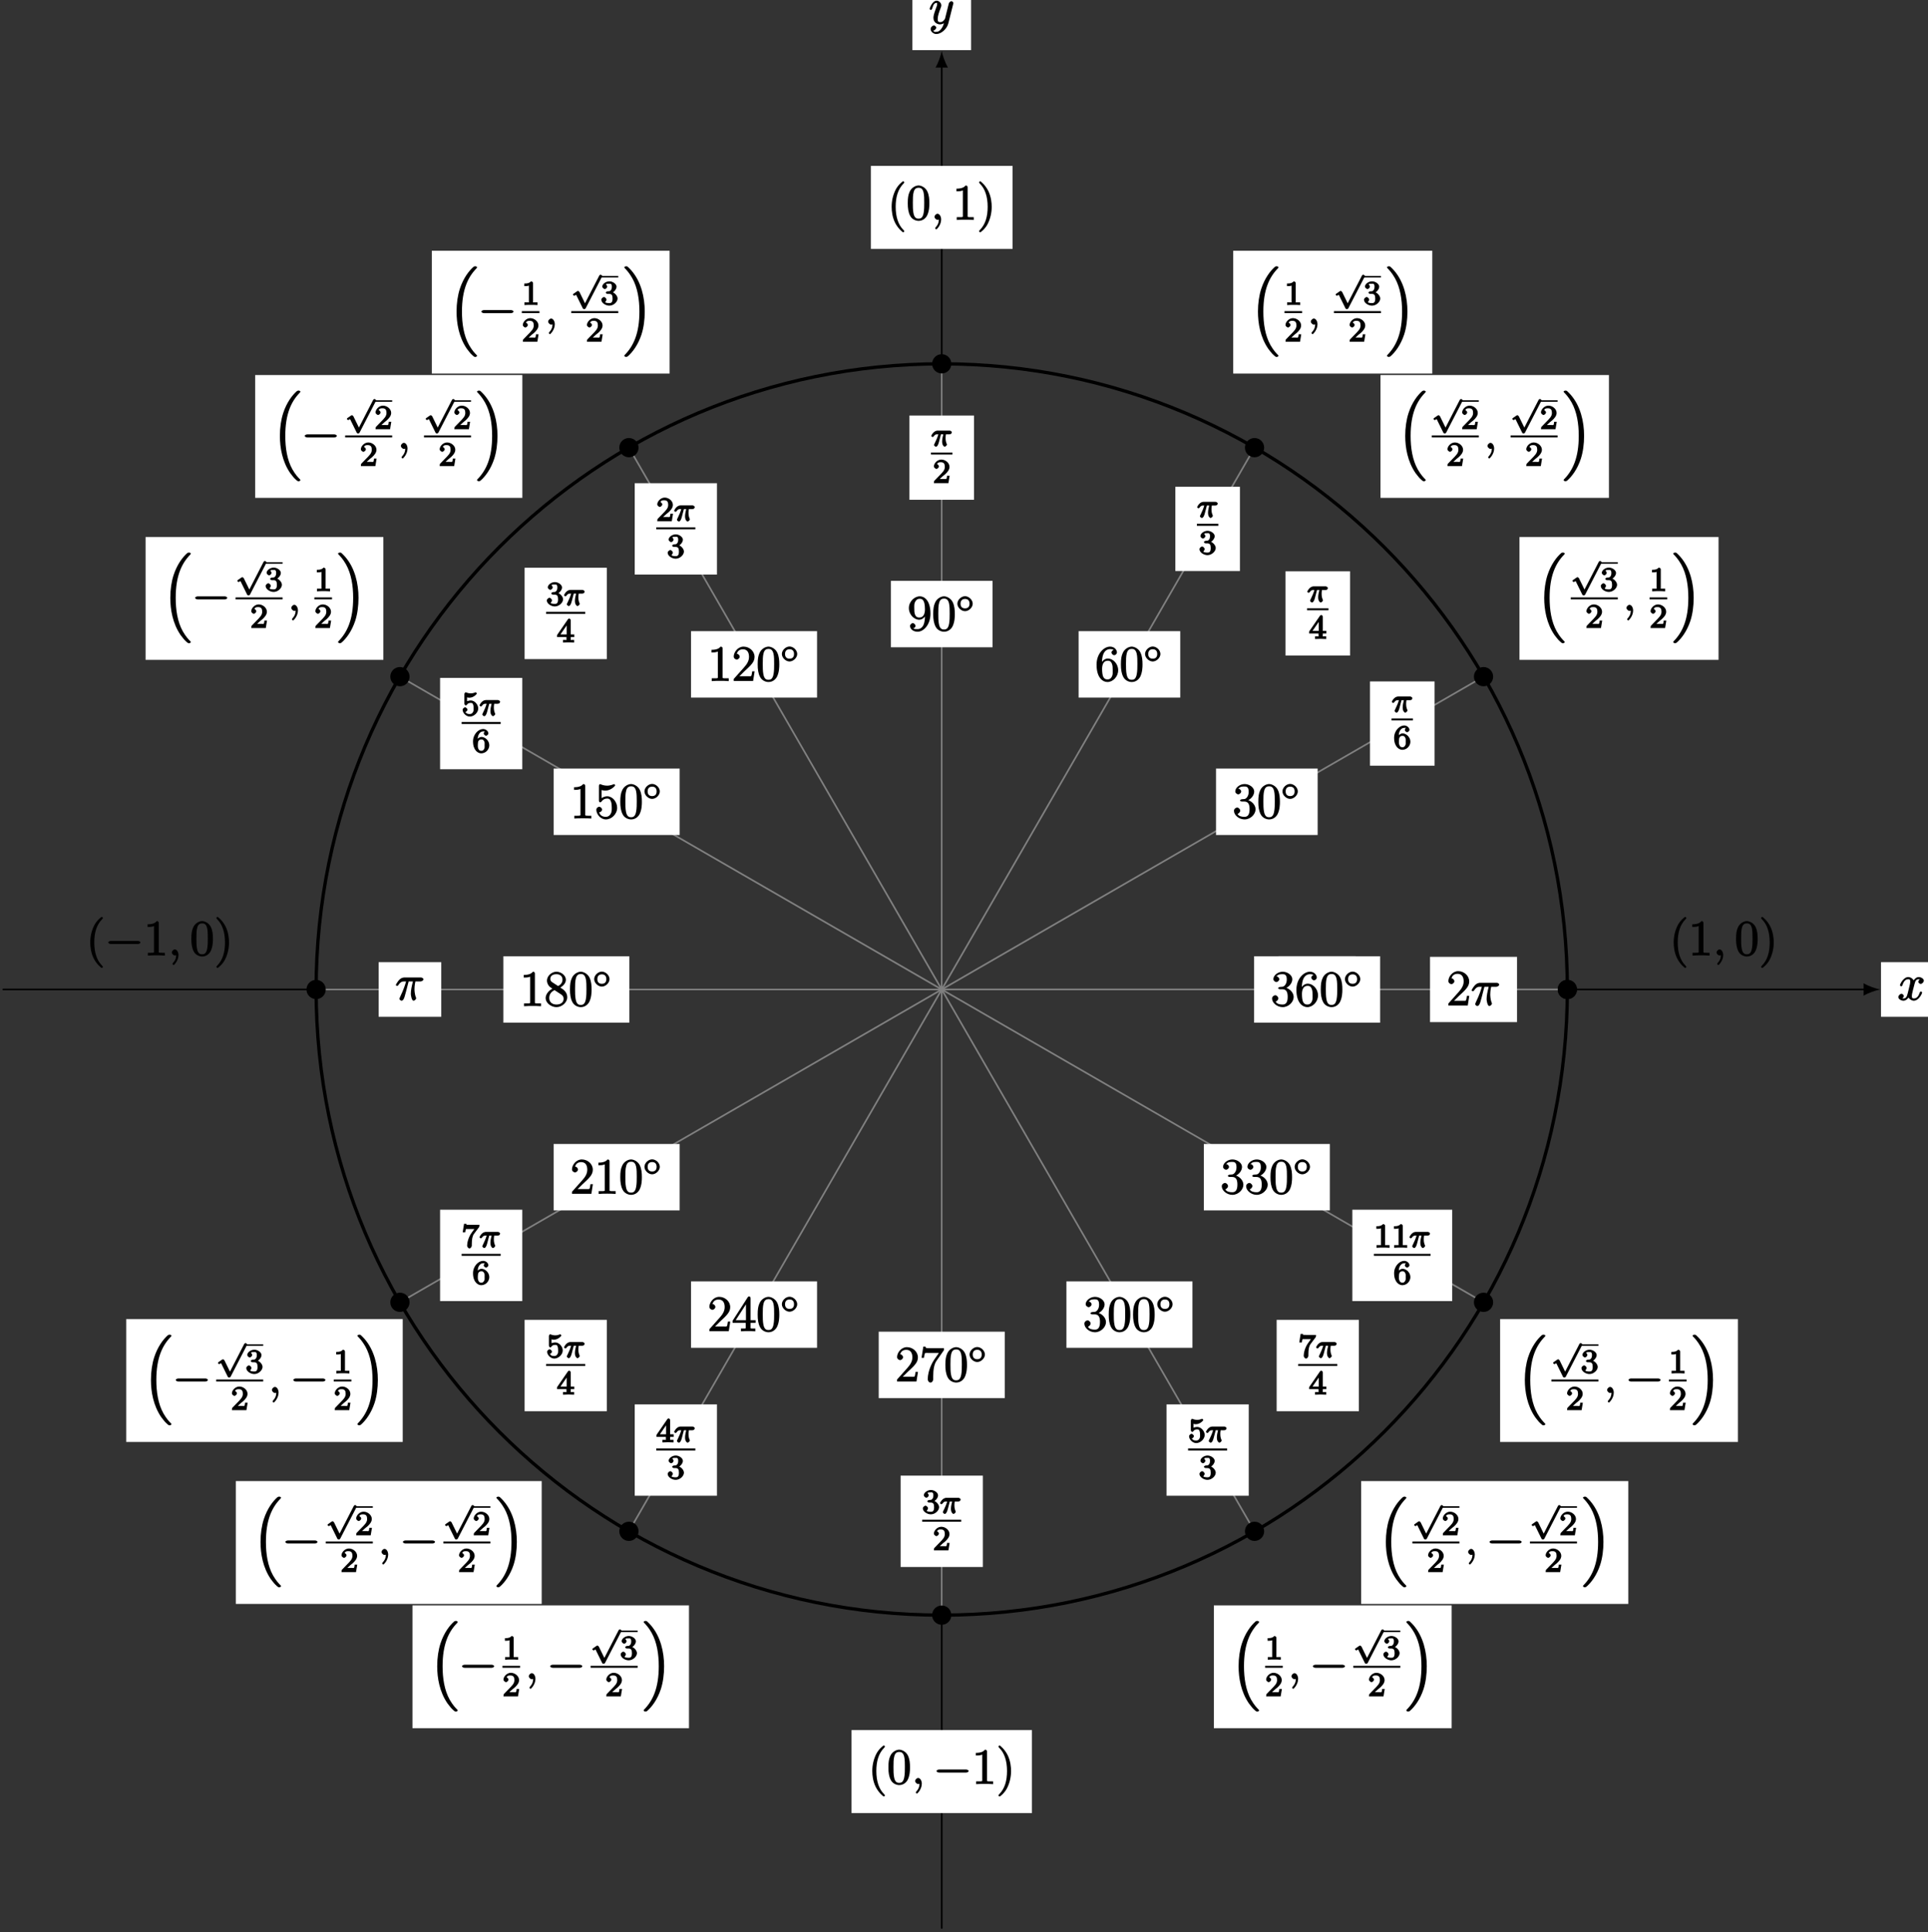 <?xml version="1.0" encoding="UTF-8"?>
<svg xmlns="http://www.w3.org/2000/svg" xmlns:xlink="http://www.w3.org/1999/xlink" width="463pt" height="464pt" viewBox="0 0 463 464" version="1.1">
<rect x="0" y="0" width="463" height="464" fill="#333333" stroke="none"/>
<defs>
<g>
<symbol overflow="visible" id="glyph0-0">
<path style="stroke:none;" d=""/>
</symbol>
<symbol overflow="visible" id="glyph0-1">
<path style="stroke:none;" d="M 5.672 -5.172 C 5.281 -5.109 4.969 -4.656 4.969 -4.438 C 4.969 -4.141 5.359 -3.906 5.531 -3.906 C 5.891 -3.906 6.297 -4.359 6.297 -4.688 C 6.297 -5.188 5.562 -5.562 5.062 -5.562 C 4.344 -5.562 3.766 -4.703 3.656 -4.469 L 3.984 -4.469 C 3.703 -5.359 2.812 -5.562 2.594 -5.562 C 1.375 -5.562 0.562 -3.844 0.562 -3.578 C 0.562 -3.531 0.781 -3.328 0.859 -3.328 C 0.953 -3.328 1.094 -3.438 1.156 -3.578 C 1.562 -4.922 2.219 -5.031 2.562 -5.031 C 3.094 -5.031 3.031 -4.672 3.031 -4.391 C 3.031 -4.125 2.969 -3.844 2.828 -3.281 L 2.422 -1.641 C 2.234 -0.922 2.062 -0.422 1.422 -0.422 C 1.359 -0.422 1.172 -0.375 0.922 -0.531 L 0.812 -0.281 C 1.25 -0.359 1.5 -0.859 1.5 -1 C 1.5 -1.25 1.156 -1.547 0.938 -1.547 C 0.641 -1.547 0.172 -1.141 0.172 -0.75 C 0.172 -0.25 0.891 0.125 1.406 0.125 C 1.984 0.125 2.5 -0.375 2.75 -0.859 L 2.469 -0.969 C 2.672 -0.266 3.438 0.125 3.875 0.125 C 5.094 0.125 5.891 -1.594 5.891 -1.859 C 5.891 -1.906 5.688 -2.109 5.625 -2.109 C 5.516 -2.109 5.328 -1.906 5.297 -1.812 C 4.969 -0.75 4.453 -0.422 3.906 -0.422 C 3.484 -0.422 3.422 -0.578 3.422 -1.062 C 3.422 -1.328 3.469 -1.516 3.656 -2.312 L 4.078 -3.938 C 4.25 -4.656 4.5 -5.031 5.062 -5.031 C 5.078 -5.031 5.297 -5.062 5.547 -4.906 Z M 5.672 -5.172 "/>
</symbol>
<symbol overflow="visible" id="glyph0-2">
<path style="stroke:none;" d="M 3.031 1.094 C 2.703 1.547 2.359 1.906 1.766 1.906 C 1.625 1.906 1.203 2.031 1.109 1.703 C 0.906 1.641 0.969 1.641 0.984 1.641 C 1.344 1.641 1.75 1.188 1.75 0.906 C 1.75 0.641 1.359 0.375 1.188 0.375 C 0.984 0.375 0.406 0.688 0.406 1.266 C 0.406 1.875 1.094 2.438 1.766 2.438 C 2.969 2.438 4.328 1.188 4.656 -0.125 L 5.828 -4.797 C 5.844 -4.859 5.875 -4.922 5.875 -5 C 5.875 -5.172 5.562 -5.453 5.391 -5.453 C 5.281 -5.453 4.859 -5.25 4.766 -4.891 L 3.891 -1.375 C 3.828 -1.156 3.875 -1.25 3.781 -1.109 C 3.531 -0.781 3.266 -0.422 2.688 -0.422 C 2.016 -0.422 2.109 -0.922 2.109 -1.25 C 2.109 -1.922 2.438 -2.844 2.766 -3.703 C 2.891 -4.047 2.969 -4.219 2.969 -4.453 C 2.969 -4.953 2.453 -5.562 1.859 -5.562 C 0.766 -5.562 0.156 -3.688 0.156 -3.578 C 0.156 -3.531 0.375 -3.328 0.453 -3.328 C 0.562 -3.328 0.734 -3.531 0.781 -3.688 C 1.062 -4.703 1.359 -5.031 1.828 -5.031 C 1.938 -5.031 1.969 -5.172 1.969 -4.781 C 1.969 -4.469 1.844 -4.125 1.656 -3.672 C 1.078 -2.109 1.078 -1.703 1.078 -1.422 C 1.078 -0.281 2.062 0.125 2.656 0.125 C 3 0.125 3.531 -0.031 3.844 -0.344 L 3.688 -0.516 C 3.516 0.141 3.438 0.5 3.031 1.094 Z M 3.031 1.094 "/>
</symbol>
<symbol overflow="visible" id="glyph0-3">
<path style="stroke:none;" d="M 3.094 -4.5 L 4.25 -4.5 C 3.953 -3.312 3.75 -2.438 3.75 -1.484 C 3.75 -1.312 3.922 0.125 4.406 0.125 C 4.656 0.125 5.031 -0.25 5.031 -0.453 C 5.031 -0.516 5.031 -0.531 4.953 -0.719 C 4.625 -1.547 4.625 -2.562 4.625 -2.656 C 4.625 -2.719 4.625 -3.578 4.844 -4.5 L 6.062 -4.5 C 6.219 -4.5 6.766 -4.656 6.766 -5.031 C 6.766 -5.297 6.391 -5.453 6.172 -5.453 L 2.234 -5.453 C 1.953 -5.453 1.438 -5.406 0.891 -4.812 C 0.578 -4.469 0.141 -3.734 0.141 -3.656 C 0.141 -3.578 0.375 -3.422 0.438 -3.422 C 0.531 -3.422 0.641 -3.484 0.703 -3.562 C 1.328 -4.547 1.844 -4.5 2.141 -4.5 L 2.609 -4.5 C 2.391 -3.75 2.094 -2.719 1.141 -0.719 C 1.062 -0.531 1.016 -0.406 1.016 -0.328 C 1.016 -0.078 1.406 0.125 1.5 0.125 C 1.859 0.125 2.109 -0.328 2.25 -0.844 C 2.438 -1.453 2.438 -1.469 2.562 -1.953 L 3.219 -4.5 Z M 3.094 -4.5 "/>
</symbol>
<symbol overflow="visible" id="glyph0-4">
<path style="stroke:none;" d="M 2.484 -0.094 C 2.484 -0.781 2.109 -1.453 1.609 -1.453 C 1.234 -1.453 0.875 -0.984 0.875 -0.734 C 0.875 -0.469 1.219 0 1.625 0 C 1.781 0 2.016 -0.078 2.125 -0.188 C 2.156 -0.219 2.062 -0.172 2.062 -0.172 C 2.094 -0.172 1.922 -0.156 1.922 -0.094 C 1.922 0.297 1.906 0.969 1.203 1.75 C 1.078 1.891 1.031 2.016 1.031 2.047 C 1.031 2.109 1.25 2.312 1.312 2.312 C 1.406 2.312 2.484 1.281 2.484 -0.094 Z M 2.484 -0.094 "/>
</symbol>
<symbol overflow="visible" id="glyph1-0">
<path style="stroke:none;" d=""/>
</symbol>
<symbol overflow="visible" id="glyph1-1">
<path style="stroke:none;" d="M 5.516 -3.969 C 5.516 -4.953 5.453 -5.922 5.016 -6.844 C 4.531 -7.828 3.516 -8.25 2.922 -8.25 C 2.234 -8.25 1.219 -7.75 0.781 -6.75 C 0.438 -6 0.328 -5.266 0.328 -3.969 C 0.328 -2.812 0.453 -1.828 0.891 -0.984 C 1.344 -0.078 2.297 0.25 2.922 0.25 C 3.953 0.25 4.656 -0.406 4.984 -1.062 C 5.484 -2.109 5.516 -3.281 5.516 -3.969 Z M 2.922 -0.281 C 2.531 -0.281 1.906 -0.344 1.688 -1.656 C 1.547 -2.359 1.547 -3.281 1.547 -4.109 C 1.547 -5.094 1.547 -5.969 1.75 -6.688 C 1.953 -7.484 2.406 -7.703 2.922 -7.703 C 3.375 -7.703 3.891 -7.578 4.125 -6.547 C 4.281 -5.875 4.281 -4.922 4.281 -4.109 C 4.281 -3.312 4.281 -2.406 4.141 -1.672 C 3.922 -0.359 3.328 -0.281 2.922 -0.281 Z M 2.922 -0.281 "/>
</symbol>
<symbol overflow="visible" id="glyph1-2">
<path style="stroke:none;" d="M 2.203 -4.594 C 2 -4.578 1.781 -4.406 1.781 -4.297 C 1.781 -4.188 2.016 -4.047 2.219 -4.047 L 2.766 -4.047 C 3.797 -4.047 4.078 -3.344 4.078 -2.203 C 4.078 -0.641 3.438 -0.375 2.844 -0.375 C 2.266 -0.375 1.453 -0.484 1.188 -1.094 C 1.328 -1.078 1.828 -1.438 1.828 -1.859 C 1.828 -2.219 1.422 -2.609 1.094 -2.609 C 0.797 -2.609 0.328 -2.281 0.328 -1.828 C 0.328 -0.766 1.547 0.25 2.875 0.25 C 4.297 0.25 5.516 -0.984 5.516 -2.188 C 5.516 -3.281 4.469 -4.297 3.328 -4.5 L 3.328 -4.203 C 4.359 -4.5 5.188 -5.516 5.188 -6.453 C 5.188 -7.406 4.047 -8.25 2.891 -8.25 C 1.703 -8.25 0.641 -7.359 0.641 -6.484 C 0.641 -6.016 1.188 -5.766 1.359 -5.766 C 1.609 -5.766 2.062 -6.094 2.062 -6.453 C 2.062 -6.844 1.609 -7.156 1.344 -7.156 C 1.281 -7.156 1.25 -7.156 1.531 -7.25 C 1.781 -7.703 2.797 -7.656 2.859 -7.656 C 3.25 -7.656 3.859 -7.625 3.859 -6.453 C 3.859 -6.234 3.875 -5.672 3.531 -5.156 C 3.172 -4.625 2.875 -4.641 2.562 -4.625 Z M 2.203 -4.594 "/>
</symbol>
<symbol overflow="visible" id="glyph1-3">
<path style="stroke:none;" d="M 1.625 -4.297 C 1.625 -7.328 2.938 -7.656 3.578 -7.656 C 4.016 -7.656 4.328 -7.562 4.391 -7.469 C 4.531 -7.469 3.906 -7.312 3.906 -6.828 C 3.906 -6.562 4.25 -6.188 4.562 -6.188 C 4.859 -6.188 5.219 -6.516 5.219 -6.859 C 5.219 -7.484 4.609 -8.25 3.578 -8.25 C 2.062 -8.25 0.328 -6.547 0.328 -3.922 C 0.328 -0.641 1.922 0.25 2.938 0.25 C 4.25 0.25 5.516 -1.031 5.516 -2.578 C 5.516 -4.172 4.25 -5.391 3.047 -5.391 C 1.984 -5.391 1.422 -4.312 1.297 -3.984 L 1.625 -3.984 Z M 2.938 -0.375 C 2.188 -0.375 1.984 -0.891 1.875 -1.141 C 1.766 -1.453 1.656 -2.031 1.656 -2.875 C 1.656 -3.812 1.922 -4.859 3 -4.859 C 3.656 -4.859 3.844 -4.547 4.016 -4.141 C 4.203 -3.703 4.203 -3.109 4.203 -2.594 C 4.203 -1.984 4.25 -1.547 4.031 -1.094 C 3.734 -0.531 3.422 -0.375 2.938 -0.375 Z M 2.938 -0.375 "/>
</symbol>
<symbol overflow="visible" id="glyph1-4">
<path style="stroke:none;" d="M 4.203 -3.625 C 4.203 -0.797 3.125 -0.375 2.406 -0.375 C 2.109 -0.375 1.594 -0.359 1.469 -0.531 L 1.25 -0.531 C 1.344 -0.5 1.922 -0.719 1.922 -1.156 C 1.922 -1.422 1.594 -1.812 1.281 -1.812 C 0.969 -1.812 0.609 -1.453 0.609 -1.141 C 0.609 -0.391 1.375 0.25 2.422 0.25 C 3.906 0.25 5.516 -1.484 5.516 -4.078 C 5.516 -7.297 4.016 -8.25 2.969 -8.25 C 1.656 -8.25 0.328 -7 0.328 -5.422 C 0.328 -3.844 1.609 -2.625 2.797 -2.625 C 3.688 -2.625 4.297 -3.406 4.531 -4.016 L 4.203 -4.016 Z M 2.844 -3.156 C 2.094 -3.156 1.922 -3.609 1.812 -3.844 C 1.625 -4.297 1.625 -4.859 1.625 -5.406 C 1.625 -6.078 1.578 -6.531 1.891 -7.031 C 2.109 -7.344 2.312 -7.656 2.969 -7.656 C 3.641 -7.656 3.828 -7.203 3.938 -6.938 C 4.188 -6.344 4.188 -5.328 4.188 -5.156 C 4.188 -4.141 3.891 -3.156 2.844 -3.156 Z M 2.844 -3.156 "/>
</symbol>
<symbol overflow="visible" id="glyph1-5">
<path style="stroke:none;" d="M 3.594 -7.812 C 3.594 -8.078 3.438 -8.25 3.125 -8.25 C 2.797 -7.875 2.312 -7.484 0.922 -7.484 L 0.922 -6.844 C 1.359 -6.844 1.953 -6.844 2.453 -7.062 L 2.453 -1.062 C 2.453 -0.641 2.578 -0.641 1.531 -0.641 L 0.984 -0.641 L 0.984 0.031 C 1.484 -0.031 2.641 -0.031 3.031 -0.031 C 3.438 -0.031 4.578 -0.031 5.062 0.031 L 5.062 -0.641 L 4.531 -0.641 C 3.484 -0.641 3.594 -0.641 3.594 -1.062 Z M 3.594 -7.812 "/>
</symbol>
<symbol overflow="visible" id="glyph1-6">
<path style="stroke:none;" d="M 5.266 -2.312 L 4.859 -2.312 C 4.797 -1.953 4.75 -1.406 4.625 -1.203 C 4.547 -1.094 3.984 -1.141 3.625 -1.141 L 1.406 -1.141 L 1.516 -0.891 C 1.844 -1.156 2.562 -1.922 2.875 -2.219 C 4.703 -3.891 5.422 -4.609 5.422 -5.797 C 5.422 -7.172 4.172 -8.25 2.781 -8.25 C 1.406 -8.25 0.422 -6.906 0.422 -5.875 C 0.422 -5.266 1.109 -5.125 1.141 -5.125 C 1.406 -5.125 1.859 -5.453 1.859 -5.828 C 1.859 -6.172 1.484 -6.547 1.141 -6.547 C 1.047 -6.547 1.016 -6.547 1.203 -6.609 C 1.359 -7.203 1.859 -7.609 2.625 -7.609 C 3.641 -7.609 4.094 -6.891 4.094 -5.797 C 4.094 -4.781 3.562 -4 2.875 -3.234 L 0.422 -0.484 L 0.422 0 L 5.078 0 L 5.438 -2.312 Z M 5.266 -2.312 "/>
</symbol>
<symbol overflow="visible" id="glyph1-7">
<path style="stroke:none;" d="M 1.531 -6.844 C 2.047 -6.688 2.469 -6.672 2.594 -6.672 C 3.938 -6.672 4.953 -7.812 4.953 -7.969 C 4.953 -8.016 4.781 -8.234 4.703 -8.234 C 4.688 -8.234 4.656 -8.234 4.547 -8.188 C 3.891 -7.906 3.312 -7.859 3 -7.859 C 2.219 -7.859 1.656 -8.109 1.422 -8.203 C 1.344 -8.234 1.312 -8.234 1.297 -8.234 C 1.203 -8.234 1.047 -8.016 1.047 -7.812 L 1.047 -4.266 C 1.047 -4.047 1.203 -3.844 1.344 -3.844 C 1.406 -3.844 1.531 -3.891 1.656 -4.031 C 1.984 -4.516 2.438 -4.766 3.031 -4.766 C 3.672 -4.766 3.812 -4.328 3.906 -4.125 C 4.109 -3.656 4.125 -3.078 4.125 -2.625 C 4.125 -2.156 4.172 -1.594 3.844 -1.047 C 3.578 -0.625 3.234 -0.375 2.703 -0.375 C 1.906 -0.375 1.297 -0.75 1.141 -1.391 C 0.984 -1.453 1.047 -1.453 1.109 -1.453 C 1.312 -1.453 1.797 -1.703 1.797 -2.109 C 1.797 -2.453 1.406 -2.797 1.109 -2.797 C 0.891 -2.797 0.422 -2.531 0.422 -2.062 C 0.422 -1.047 1.406 0.25 2.719 0.25 C 4.078 0.25 5.422 -1.031 5.422 -2.547 C 5.422 -3.969 4.297 -5.312 3.047 -5.312 C 2.359 -5.312 1.719 -4.953 1.406 -4.625 L 1.688 -4.516 L 1.688 -6.797 Z M 1.531 -6.844 "/>
</symbol>
<symbol overflow="visible" id="glyph1-8">
<path style="stroke:none;" d="M 3.672 -4.344 C 4.266 -4.672 5.188 -5.328 5.188 -6.328 C 5.188 -7.375 4.031 -8.25 2.922 -8.25 C 1.75 -8.25 0.641 -7.219 0.641 -6.125 C 0.641 -5.719 0.812 -5.219 1.141 -4.812 C 1.281 -4.656 1.297 -4.641 1.953 -4.172 C 1.094 -3.781 0.328 -2.828 0.328 -1.953 C 0.328 -0.688 1.703 0.25 2.922 0.25 C 4.25 0.25 5.516 -0.875 5.516 -2.125 C 5.516 -3.344 4.609 -4 3.844 -4.453 Z M 2.047 -5.641 C 1.891 -5.75 1.453 -5.953 1.453 -6.531 C 1.453 -7.312 2.109 -7.656 2.922 -7.656 C 3.781 -7.656 4.375 -7.188 4.375 -6.328 C 4.375 -5.594 3.891 -5.109 3.328 -4.812 Z M 2.375 -3.891 L 3.828 -2.938 C 4.141 -2.734 4.641 -2.469 4.641 -1.75 C 4.641 -0.844 3.891 -0.375 2.922 -0.375 C 1.906 -0.375 1.188 -0.953 1.188 -1.953 C 1.188 -2.875 1.719 -3.484 2.469 -3.828 Z M 2.375 -3.891 "/>
</symbol>
<symbol overflow="visible" id="glyph1-9">
<path style="stroke:none;" d="M 4.469 -7.922 C 4.469 -8.156 4.312 -8.359 4.141 -8.359 C 4.047 -8.359 3.891 -8.312 3.797 -8.172 L 0.156 -2.516 L 0.156 -2 L 3.297 -2 L 3.297 -1.047 C 3.297 -0.609 3.438 -0.641 2.562 -0.641 L 2.156 -0.641 L 2.156 0.031 C 2.609 -0.031 3.547 -0.031 3.891 -0.031 C 4.219 -0.031 5.172 -0.031 5.609 0.031 L 5.609 -0.641 L 5.219 -0.641 C 4.344 -0.641 4.469 -0.609 4.469 -1.047 L 4.469 -2 L 5.672 -2 L 5.672 -2.641 L 4.469 -2.641 Z M 3.359 -7 L 3.359 -2.641 L 0.891 -2.641 L 3.641 -6.891 Z M 3.359 -7 "/>
</symbol>
<symbol overflow="visible" id="glyph1-10">
<path style="stroke:none;" d="M 5.828 -7.562 L 5.828 -8 L 2.797 -8 C 1.344 -8 1.484 -8 1.406 -8.375 L 0.875 -8.375 L 0.453 -5.688 L 1.047 -5.688 C 1.094 -6.047 1.156 -6.688 1.312 -6.812 C 1.406 -6.891 2.203 -6.844 2.359 -6.844 L 4.609 -6.844 L 3.516 -5.281 C 3.188 -4.812 1.938 -2.75 1.938 -0.5 C 1.938 -0.375 2.109 0.25 2.594 0.25 C 3.094 0.25 3.25 -0.359 3.25 -0.516 L 3.25 -1.109 C 3.25 -2.891 3.484 -4.172 4.047 -4.969 L 5.828 -7.531 Z M 5.828 -7.562 "/>
</symbol>
<symbol overflow="visible" id="glyph1-11">
<path style="stroke:none;" d="M 4.047 2.766 C 4.047 2.719 4 2.594 3.797 2.391 C 2.594 1.188 1.969 -0.688 1.969 -3.125 C 1.969 -5.438 2.484 -7.328 3.875 -8.734 C 4 -8.844 4.047 -8.984 4.047 -9.016 C 4.047 -9.078 3.828 -9.266 3.781 -9.266 C 3.625 -9.266 2.516 -8.359 1.938 -7.188 C 1.328 -5.969 1 -4.594 1 -3.125 C 1 -2.062 1.172 -0.641 1.797 0.641 C 2.5 2.078 3.641 3 3.781 3 C 3.828 3 4.047 2.828 4.047 2.766 Z M 4.047 2.766 "/>
</symbol>
<symbol overflow="visible" id="glyph1-12">
<path style="stroke:none;" d="M 3.531 -3.125 C 3.531 -4.031 3.406 -5.516 2.734 -6.891 C 2.031 -8.328 0.891 -9.266 0.766 -9.266 C 0.719 -9.266 0.484 -9.078 0.484 -9.016 C 0.484 -8.984 0.531 -8.844 0.734 -8.641 C 1.938 -7.438 2.562 -5.562 2.562 -3.125 C 2.562 -0.812 2.047 1.078 0.656 2.484 C 0.531 2.594 0.484 2.719 0.484 2.766 C 0.484 2.828 0.719 3 0.766 3 C 0.922 3 2.016 2.109 2.594 0.938 C 3.203 -0.281 3.531 -1.688 3.531 -3.125 Z M 3.531 -3.125 "/>
</symbol>
<symbol overflow="visible" id="glyph2-0">
<path style="stroke:none;" d=""/>
</symbol>
<symbol overflow="visible" id="glyph2-1">
<path style="stroke:none;" d="M 3.953 -2.141 C 3.953 -3.062 3.016 -3.938 2.109 -3.938 C 1.203 -3.938 0.266 -3.062 0.266 -2.141 C 0.266 -1.234 1.203 -0.344 2.109 -0.344 C 3.016 -0.344 3.953 -1.234 3.953 -2.141 Z M 2.109 -1.016 C 1.406 -1.016 1.031 -1.422 1.031 -2.141 C 1.031 -2.859 1.406 -3.281 2.109 -3.281 C 2.828 -3.281 3.188 -2.859 3.188 -2.141 C 3.188 -1.422 2.828 -1.016 2.109 -1.016 Z M 2.109 -1.016 "/>
</symbol>
<symbol overflow="visible" id="glyph2-2">
<path style="stroke:none;" d="M 3.484 6.578 L 1.969 3.484 C 1.938 3.406 1.703 3.219 1.641 3.219 C 1.609 3.219 1.453 3.266 1.375 3.328 L 0.562 3.891 C 0.453 3.953 0.391 4.109 0.391 4.125 C 0.391 4.172 0.625 4.391 0.703 4.391 C 0.734 4.391 0.891 4.344 0.984 4.266 C 1.078 4.203 1.25 4.094 1.156 4.141 L 2.719 7.312 L 2.766 7.422 C 2.844 7.562 3.016 7.609 3.094 7.609 C 3.234 7.609 3.391 7.531 3.453 7.406 L 7.312 -0.062 C 7.375 -0.172 7.438 -0.297 7.438 -0.328 C 7.438 -0.438 7.156 -0.672 7.047 -0.672 C 6.953 -0.672 6.766 -0.562 6.719 -0.453 L 3.297 6.188 Z M 3.484 6.578 "/>
</symbol>
<symbol overflow="visible" id="glyph3-0">
<path style="stroke:none;" d=""/>
</symbol>
<symbol overflow="visible" id="glyph3-1">
<path style="stroke:none;" d="M 2.266 -2.906 L 2.953 -2.906 C 2.828 -2.359 2.672 -1.781 2.672 -1.188 C 2.672 -1.125 2.672 -0.781 2.766 -0.5 C 2.875 -0.172 3.141 0.078 3.281 0.078 C 3.453 0.078 3.828 -0.25 3.828 -0.453 C 3.828 -0.5 3.812 -0.516 3.781 -0.594 C 3.625 -0.953 3.5 -1.344 3.5 -1.984 C 3.5 -2.172 3.5 -2.516 3.578 -2.906 L 4.406 -2.906 C 4.531 -2.906 4.734 -2.969 4.828 -3.031 C 4.922 -3.109 5 -3.344 5 -3.391 C 5 -3.625 4.609 -3.797 4.484 -3.797 L 1.609 -3.797 C 1.438 -3.797 1 -3.75 0.609 -3.359 C 0.312 -3.078 0.047 -2.578 0.047 -2.531 C 0.047 -2.453 0.281 -2.25 0.344 -2.25 C 0.438 -2.25 0.578 -2.328 0.625 -2.391 C 1.016 -2.969 1.359 -2.906 1.531 -2.906 L 1.766 -2.906 C 1.578 -2.25 1.219 -1.406 1 -0.984 C 0.812 -0.578 0.719 -0.422 0.719 -0.344 C 0.719 -0.188 1.047 0.078 1.172 0.078 C 1.484 0.078 1.75 -0.406 1.906 -1.062 L 2.391 -2.906 Z M 2.266 -2.906 "/>
</symbol>
<symbol overflow="visible" id="glyph4-0">
<path style="stroke:none;" d=""/>
</symbol>
<symbol overflow="visible" id="glyph4-1">
<path style="stroke:none;" d="M 1.281 -2.828 C 1.281 -3.484 1.281 -3.938 1.562 -4.422 C 1.812 -4.828 2.094 -5.094 2.594 -5.094 C 2.75 -5.094 2.984 -5.125 2.969 -5.141 C 2.938 -5.141 2.719 -4.688 2.719 -4.594 C 2.719 -4.359 3.094 -4.047 3.281 -4.047 C 3.422 -4.047 3.844 -4.312 3.844 -4.609 C 3.844 -5.094 3.297 -5.672 2.578 -5.672 C 1.469 -5.672 0.156 -4.438 0.156 -2.703 C 0.156 -0.547 1.359 0.172 2.125 0.172 C 2.516 0.172 3.047 0.016 3.406 -0.328 C 3.734 -0.641 4.062 -1.109 4.062 -1.797 C 4.062 -2.844 3.078 -3.766 2.203 -3.766 C 1.625 -3.766 1.094 -3.219 0.906 -2.828 Z M 2.125 -0.438 C 1.703 -0.438 1.562 -0.672 1.453 -0.906 C 1.266 -1.266 1.312 -1.672 1.312 -1.969 C 1.312 -2.766 1.547 -3.172 2.172 -3.172 C 2.562 -3.172 2.672 -3.016 2.828 -2.734 C 2.984 -2.453 2.938 -2.219 2.938 -1.812 C 2.938 -1.406 2.984 -1.172 2.828 -0.891 C 2.625 -0.531 2.484 -0.438 2.125 -0.438 Z M 2.125 -0.438 "/>
</symbol>
<symbol overflow="visible" id="glyph4-2">
<path style="stroke:none;" d="M 3.328 -5.344 C 3.328 -5.5 3.141 -5.75 2.969 -5.75 C 2.875 -5.75 2.719 -5.688 2.641 -5.562 L 0.047 -1.797 L 0.047 -1.312 L 2.297 -1.312 L 2.297 -0.828 C 2.297 -0.531 2.469 -0.625 1.844 -0.625 L 1.469 -0.625 L 1.469 0.016 C 2.344 -0.031 2.359 -0.031 2.812 -0.031 C 3.266 -0.031 3.281 -0.031 4.141 0.016 L 4.141 -0.625 L 3.781 -0.625 C 3.156 -0.625 3.328 -0.531 3.328 -0.828 L 3.328 -1.312 L 4.172 -1.312 L 4.172 -1.938 L 3.328 -1.938 Z M 2.344 -4.688 L 2.344 -1.938 L 0.859 -1.938 L 2.672 -4.562 Z M 2.344 -4.688 "/>
</symbol>
<symbol overflow="visible" id="glyph4-3">
<path style="stroke:none;" d="M 2.016 -2.656 C 2.641 -2.656 2.859 -2.375 2.859 -1.547 C 2.859 -0.547 2.484 -0.438 2.062 -0.438 C 1.625 -0.438 1.141 -0.547 1.078 -0.656 C 1.031 -0.656 1.406 -1.016 1.406 -1.281 C 1.406 -1.531 1.047 -1.906 0.781 -1.906 C 0.578 -1.906 0.156 -1.578 0.156 -1.266 C 0.156 -0.516 1.156 0.172 2.078 0.172 C 3.125 0.172 4.062 -0.75 4.062 -1.547 C 4.062 -2.203 3.344 -3 2.531 -3.172 L 2.531 -2.812 C 3.156 -3.031 3.812 -3.75 3.812 -4.391 C 3.812 -5.031 2.922 -5.672 2.094 -5.672 C 1.234 -5.672 0.391 -5.016 0.391 -4.422 C 0.391 -4.125 0.781 -3.812 1 -3.812 C 1.25 -3.812 1.578 -4.172 1.578 -4.406 C 1.578 -4.688 1.141 -4.984 1.328 -4.984 C 1.438 -5.125 1.922 -5.094 2.062 -5.094 C 2.266 -5.094 2.688 -5.219 2.688 -4.391 C 2.688 -3.828 2.516 -3.625 2.406 -3.5 C 2.156 -3.25 2.109 -3.297 1.625 -3.266 C 1.469 -3.25 1.219 -3.062 1.219 -2.953 C 1.219 -2.844 1.484 -2.656 1.625 -2.656 Z M 2.016 -2.656 "/>
</symbol>
<symbol overflow="visible" id="glyph4-4">
<path style="stroke:none;" d="M 2.375 -1.688 C 2.5 -1.797 2.844 -2.062 2.969 -2.172 C 3.453 -2.625 3.984 -3.203 3.984 -3.922 C 3.984 -4.875 3 -5.672 2.016 -5.672 C 1.047 -5.672 0.234 -4.75 0.234 -4.047 C 0.234 -3.656 0.734 -3.422 0.844 -3.422 C 1.016 -3.422 1.438 -3.719 1.438 -4.031 C 1.438 -4.438 0.859 -4.625 1.016 -4.625 C 1.172 -5.016 1.531 -5.031 1.922 -5.031 C 2.656 -5.031 2.859 -4.594 2.859 -3.922 C 2.859 -3.094 2.328 -2.609 1.391 -1.656 L 0.375 -0.609 C 0.281 -0.531 0.234 -0.375 0.234 0 L 3.719 0 L 4.016 -1.797 L 3.391 -1.797 C 3.344 -1.453 3.328 -1.172 3.234 -1.031 C 3.188 -0.969 2.719 -1.016 2.594 -1.016 L 1.172 -1.016 L 1.297 -0.703 Z M 2.375 -1.688 "/>
</symbol>
<symbol overflow="visible" id="glyph4-5">
<path style="stroke:none;" d="M 1.109 -4.484 C 1.219 -4.453 1.531 -4.359 1.875 -4.359 C 2.875 -4.359 3.656 -5.25 3.656 -5.375 C 3.656 -5.453 3.422 -5.672 3.375 -5.672 C 3.359 -5.672 3.219 -5.609 3.172 -5.594 C 2.969 -5.5 2.594 -5.406 2.172 -5.406 C 1.703 -5.406 1.312 -5.531 1.125 -5.609 C 1.109 -5.609 0.969 -5.672 0.953 -5.672 C 0.859 -5.672 0.656 -5.391 0.656 -5.25 L 0.656 -2.922 C 0.656 -2.766 0.859 -2.5 0.984 -2.5 C 1.047 -2.5 1.188 -2.578 1.234 -2.641 C 1.328 -2.766 1.5 -3.109 2.188 -3.109 C 2.625 -3.109 2.656 -2.938 2.719 -2.781 C 2.859 -2.5 2.875 -2.125 2.875 -1.812 C 2.875 -1.516 2.922 -1.219 2.703 -0.875 C 2.547 -0.625 2.359 -0.438 1.938 -0.438 C 1.422 -0.438 1.094 -0.578 1.016 -0.828 C 0.75 -0.906 0.812 -0.906 0.812 -0.906 C 1.031 -0.906 1.391 -1.234 1.391 -1.484 C 1.391 -1.781 0.984 -2.062 0.828 -2.062 C 0.672 -2.062 0.234 -1.797 0.234 -1.453 C 0.234 -0.734 1.047 0.172 1.953 0.172 C 2.953 0.172 3.984 -0.781 3.984 -1.781 C 3.984 -2.703 3.125 -3.703 2.188 -3.703 C 1.797 -3.703 1.281 -3.516 1.297 -3.531 L 1.297 -4.422 Z M 1.109 -4.484 "/>
</symbol>
<symbol overflow="visible" id="glyph4-6">
<path style="stroke:none;" d="M 4.156 -4.906 C 4.234 -5 4.281 -5.141 4.281 -5.5 L 2.078 -5.5 C 1.875 -5.5 1.641 -5.5 1.438 -5.516 C 1.016 -5.547 1.188 -5.438 1.125 -5.75 L 0.578 -5.75 L 0.25 -3.703 L 0.875 -3.703 C 0.922 -4.016 0.953 -4.438 1.078 -4.5 C 1.016 -4.484 1.625 -4.484 1.734 -4.484 L 3.047 -4.484 L 2.469 -3.688 C 1.562 -2.484 1.312 -1.094 1.312 -0.469 C 1.312 -0.375 1.5 0.172 1.875 0.172 C 2.25 0.172 2.438 -0.375 2.438 -0.469 L 2.438 -0.859 C 2.438 -2 2.578 -2.812 2.969 -3.328 Z M 4.156 -4.906 "/>
</symbol>
<symbol overflow="visible" id="glyph4-7">
<path style="stroke:none;" d="M 2.688 -5.266 C 2.688 -5.469 2.484 -5.672 2.188 -5.672 C 1.812 -5.297 1.516 -5.156 0.578 -5.156 L 0.578 -4.531 C 0.984 -4.531 1.406 -4.531 1.688 -4.656 L 1.688 -0.844 C 1.688 -0.547 1.844 -0.625 1.094 -0.625 L 0.625 -0.625 L 0.625 0.016 C 1.141 -0.031 1.828 -0.031 2.188 -0.031 C 2.547 -0.031 3.234 -0.031 3.75 0.016 L 3.75 -0.625 L 3.281 -0.625 C 2.531 -0.625 2.688 -0.547 2.688 -0.844 Z M 2.688 -5.266 "/>
</symbol>
<symbol overflow="visible" id="glyph5-0">
<path style="stroke:none;" d=""/>
</symbol>
<symbol overflow="visible" id="glyph5-1">
<path style="stroke:none;" d="M 6.016 20.859 C 6.031 20.875 6.281 21.031 6.297 21.031 L 6.562 21.031 C 6.594 21.031 6.891 20.875 6.891 20.781 C 6.891 20.734 6.797 20.609 6.781 20.578 C 6.344 20.141 5.703 19.484 4.953 18.172 C 3.672 15.875 3.25 13.016 3.25 10.141 C 3.25 4.844 4.703 1.812 6.797 -0.297 C 6.828 -0.328 6.891 -0.469 6.891 -0.484 C 6.891 -0.609 6.609 -0.734 6.469 -0.734 C 6.312 -0.734 6.141 -0.703 6.031 -0.609 C 4.906 0.375 3.578 2.125 2.75 4.656 C 2.234 6.234 1.953 8.156 1.953 10.141 C 1.953 12.969 2.516 16.266 4.406 19.047 C 4.719 19.5 5.109 19.906 5.109 19.938 C 5.281 20.156 5.453 20.344 5.547 20.422 Z M 6.016 20.859 "/>
</symbol>
<symbol overflow="visible" id="glyph5-2">
<path style="stroke:none;" d="M 5.156 10.141 C 5.156 6.703 4.297 2.969 1.953 0.281 C 1.781 0.078 1.344 -0.375 1.047 -0.641 C 0.969 -0.703 0.812 -0.734 0.656 -0.734 C 0.531 -0.734 0.234 -0.609 0.234 -0.484 C 0.234 -0.438 0.328 -0.297 0.359 -0.281 C 0.766 0.141 1.406 0.797 2.156 2.109 C 3.438 4.406 3.875 7.266 3.875 10.141 C 3.875 15.328 2.484 18.391 0.328 20.578 C 0.312 20.609 0.234 20.734 0.234 20.781 C 0.234 20.891 0.531 21.031 0.656 21.031 C 0.812 21.031 0.969 20.984 1.078 20.891 C 2.219 19.906 3.547 18.156 4.375 15.641 C 4.906 14 5.156 12.062 5.156 10.141 Z M 5.156 10.141 "/>
</symbol>
<symbol overflow="visible" id="glyph6-0">
<path style="stroke:none;" d=""/>
</symbol>
<symbol overflow="visible" id="glyph6-1">
<path style="stroke:none;" d="M 7.875 -2.75 C 8.078 -2.75 8.484 -2.875 8.484 -3.125 C 8.484 -3.359 8.078 -3.484 7.875 -3.484 L 1.406 -3.484 C 1.203 -3.484 0.781 -3.359 0.781 -3.125 C 0.781 -2.875 1.203 -2.75 1.406 -2.75 Z M 7.875 -2.75 "/>
</symbol>
</g>
</defs>
<g id="surface1">
<path style="fill:none;stroke-width:0.399;stroke-linecap:round;stroke-linejoin:miter;stroke:rgb(0%,0%,0%);stroke-opacity:1;stroke-miterlimit:10;" d="M -225.358 0 L 221.77 0 " transform="matrix(1,0,0,-1,226.153,237.602)"/>
<path style=" stroke:none;fill-rule:nonzero;fill:rgb(0%,0%,0%);fill-opacity:1;" d="M 451.516 237.602 C 450.453 237.402 448.727 236.805 447.531 236.105 L 447.531 239.098 C 448.727 238.398 450.453 237.801 451.516 237.602 "/>
<path style=" stroke:none;fill-rule:nonzero;fill:rgb(100%,100%,100%);fill-opacity:1;" d="M 451.715 244.16 L 466.34 244.16 L 466.34 231.043 L 451.715 231.043 Z M 451.715 244.16 "/>
<g style="fill:rgb(0%,0%,0%);fill-opacity:1;">
  <use xlink:href="#glyph0-1" x="455.701" y="240.176"/>
</g>
<path style="fill:none;stroke-width:0.399;stroke-linecap:round;stroke-linejoin:miter;stroke:rgb(0%,0%,0%);stroke-opacity:1;stroke-miterlimit:10;" d="M -0.001 -225.356 L -0.001 221.771 " transform="matrix(1,0,0,-1,226.153,237.602)"/>
<path style=" stroke:none;fill-rule:nonzero;fill:rgb(0%,0%,0%);fill-opacity:1;" d="M 226.152 12.238 C 225.953 13.301 225.355 15.027 224.66 16.223 L 227.648 16.223 C 226.949 15.027 226.352 13.301 226.152 12.238 "/>
<path style=" stroke:none;fill-rule:nonzero;fill:rgb(100%,100%,100%);fill-opacity:1;" d="M 219.102 12.039 L 233.207 12.039 L 233.207 -3.402 L 219.102 -3.402 Z M 219.102 12.039 "/>
<g style="fill:rgb(0%,0%,0%);fill-opacity:1;">
  <use xlink:href="#glyph0-2" x="223.085" y="5.729"/>
</g>
<path style="fill:none;stroke-width:0.797;stroke-linecap:round;stroke-linejoin:miter;stroke:rgb(0%,0%,0%);stroke-opacity:1;stroke-miterlimit:10;" d="M 150.237 0 C 150.237 82.974 82.977 150.238 -0.001 150.238 C -82.975 150.238 -150.239 82.974 -150.239 0 C -150.239 -82.974 -82.975 -150.237 -0.001 -150.237 C 82.977 -150.237 150.237 -82.974 150.237 0 Z M 150.237 0 " transform="matrix(1,0,0,-1,226.153,237.602)"/>
<path style="fill:none;stroke-width:0.399;stroke-linecap:round;stroke-linejoin:miter;stroke:rgb(50%,50%,50%);stroke-opacity:1;stroke-miterlimit:10;" d="M -0.001 0 L 150.237 0 " transform="matrix(1,0,0,-1,226.153,237.602)"/>
<path style="fill-rule:nonzero;fill:rgb(0%,0%,0%);fill-opacity:1;stroke-width:0.399;stroke-linecap:round;stroke-linejoin:miter;stroke:rgb(0%,0%,0%);stroke-opacity:1;stroke-miterlimit:10;" d="M 152.35 0 C 152.35 1.168 151.405 2.113 150.237 2.113 C 149.073 2.113 148.127 1.168 148.127 0 C 148.127 -1.168 149.073 -2.113 150.237 -2.113 C 151.405 -2.113 152.35 -1.168 152.35 0 Z M 152.35 0 " transform="matrix(1,0,0,-1,226.153,237.602)"/>
<path style=" stroke:none;fill-rule:nonzero;fill:rgb(100%,100%,100%);fill-opacity:1;" d="M 307.023 245.574 L 325.578 245.574 L 325.578 229.629 L 307.023 229.629 Z M 307.023 245.574 "/>
<g style="fill:rgb(0%,0%,0%);fill-opacity:1;">
  <use xlink:href="#glyph1-1" x="311.007" y="241.591"/>
</g>
<g style="fill:rgb(0%,0%,0%);fill-opacity:1;">
  <use xlink:href="#glyph2-1" x="316.86" y="237.253"/>
</g>
<path style="fill:none;stroke-width:0.399;stroke-linecap:round;stroke-linejoin:miter;stroke:rgb(50%,50%,50%);stroke-opacity:1;stroke-miterlimit:10;" d="M -0.001 0 L 130.112 75.119 " transform="matrix(1,0,0,-1,226.153,237.602)"/>
<path style="fill-rule:nonzero;fill:rgb(0%,0%,0%);fill-opacity:1;stroke-width:0.399;stroke-linecap:round;stroke-linejoin:miter;stroke:rgb(0%,0%,0%);stroke-opacity:1;stroke-miterlimit:10;" d="M 132.222 75.119 C 132.222 76.287 131.276 77.232 130.112 77.232 C 128.944 77.232 127.999 76.287 127.999 75.119 C 127.999 73.951 128.944 73.006 130.112 73.006 C 131.276 73.006 132.222 73.951 132.222 75.119 Z M 132.222 75.119 " transform="matrix(1,0,0,-1,226.153,237.602)"/>
<path style=" stroke:none;fill-rule:nonzero;fill:rgb(100%,100%,100%);fill-opacity:1;" d="M 292.02 200.504 L 316.426 200.504 L 316.426 184.555 L 292.02 184.555 Z M 292.02 200.504 "/>
<g style="fill:rgb(0%,0%,0%);fill-opacity:1;">
  <use xlink:href="#glyph1-2" x="296.003" y="196.518"/>
  <use xlink:href="#glyph1-1" x="301.85" y="196.518"/>
</g>
<g style="fill:rgb(0%,0%,0%);fill-opacity:1;">
  <use xlink:href="#glyph2-1" x="307.71" y="192.179"/>
</g>
<path style="fill:none;stroke-width:0.399;stroke-linecap:round;stroke-linejoin:miter;stroke:rgb(50%,50%,50%);stroke-opacity:1;stroke-miterlimit:10;" d="M -0.001 0 L 75.118 130.11 " transform="matrix(1,0,0,-1,226.153,237.602)"/>
<path style="fill-rule:nonzero;fill:rgb(0%,0%,0%);fill-opacity:1;stroke-width:0.399;stroke-linecap:round;stroke-linejoin:miter;stroke:rgb(0%,0%,0%);stroke-opacity:1;stroke-miterlimit:10;" d="M 77.231 130.11 C 77.231 131.278 76.286 132.223 75.118 132.223 C 73.954 132.223 73.009 131.278 73.009 130.11 C 73.009 128.946 73.954 127.996 75.118 127.996 C 76.286 127.996 77.231 128.946 77.231 130.11 Z M 77.231 130.11 " transform="matrix(1,0,0,-1,226.153,237.602)"/>
<path style=" stroke:none;fill-rule:nonzero;fill:rgb(100%,100%,100%);fill-opacity:1;" d="M 259.023 167.508 L 283.43 167.508 L 283.43 151.559 L 259.023 151.559 Z M 259.023 167.508 "/>
<g style="fill:rgb(0%,0%,0%);fill-opacity:1;">
  <use xlink:href="#glyph1-3" x="263.007" y="163.522"/>
  <use xlink:href="#glyph1-1" x="268.854" y="163.522"/>
</g>
<g style="fill:rgb(0%,0%,0%);fill-opacity:1;">
  <use xlink:href="#glyph2-1" x="274.714" y="159.183"/>
</g>
<path style="fill:none;stroke-width:0.399;stroke-linecap:round;stroke-linejoin:miter;stroke:rgb(50%,50%,50%);stroke-opacity:1;stroke-miterlimit:10;" d="M -0.001 0 L -0.001 150.238 " transform="matrix(1,0,0,-1,226.153,237.602)"/>
<path style="fill-rule:nonzero;fill:rgb(0%,0%,0%);fill-opacity:1;stroke-width:0.399;stroke-linecap:round;stroke-linejoin:miter;stroke:rgb(0%,0%,0%);stroke-opacity:1;stroke-miterlimit:10;" d="M 2.112 150.238 C 2.112 151.406 1.167 152.351 -0.001 152.351 C -1.165 152.351 -2.11 151.406 -2.11 150.238 C -2.11 149.07 -1.165 148.125 -0.001 148.125 C 1.167 148.125 2.112 149.07 2.112 150.238 Z M 2.112 150.238 " transform="matrix(1,0,0,-1,226.153,237.602)"/>
<path style=" stroke:none;fill-rule:nonzero;fill:rgb(100%,100%,100%);fill-opacity:1;" d="M 213.949 155.43 L 238.359 155.43 L 238.359 139.48 L 213.949 139.48 Z M 213.949 155.43 "/>
<g style="fill:rgb(0%,0%,0%);fill-opacity:1;">
  <use xlink:href="#glyph1-4" x="217.934" y="151.444"/>
  <use xlink:href="#glyph1-1" x="223.78" y="151.444"/>
</g>
<g style="fill:rgb(0%,0%,0%);fill-opacity:1;">
  <use xlink:href="#glyph2-1" x="229.64" y="147.106"/>
</g>
<path style="fill:none;stroke-width:0.399;stroke-linecap:round;stroke-linejoin:miter;stroke:rgb(50%,50%,50%);stroke-opacity:1;stroke-miterlimit:10;" d="M -0.001 0 L -75.12 130.11 " transform="matrix(1,0,0,-1,226.153,237.602)"/>
<path style="fill-rule:nonzero;fill:rgb(0%,0%,0%);fill-opacity:1;stroke-width:0.399;stroke-linecap:round;stroke-linejoin:miter;stroke:rgb(0%,0%,0%);stroke-opacity:1;stroke-miterlimit:10;" d="M -73.007 130.11 C -73.007 131.278 -73.952 132.223 -75.12 132.223 C -76.284 132.223 -77.233 131.278 -77.233 130.11 C -77.233 128.946 -76.284 127.996 -75.12 127.996 C -73.952 127.996 -73.007 128.946 -73.007 130.11 Z M -73.007 130.11 " transform="matrix(1,0,0,-1,226.153,237.602)"/>
<path style=" stroke:none;fill-rule:nonzero;fill:rgb(100%,100%,100%);fill-opacity:1;" d="M 165.949 167.508 L 196.211 167.508 L 196.211 151.559 L 165.949 151.559 Z M 165.949 167.508 "/>
<g style="fill:rgb(0%,0%,0%);fill-opacity:1;">
  <use xlink:href="#glyph1-5" x="169.934" y="163.522"/>
  <use xlink:href="#glyph1-6" x="175.78" y="163.522"/>
  <use xlink:href="#glyph1-1" x="181.626" y="163.522"/>
</g>
<g style="fill:rgb(0%,0%,0%);fill-opacity:1;">
  <use xlink:href="#glyph2-1" x="187.493" y="159.183"/>
</g>
<path style="fill:none;stroke-width:0.399;stroke-linecap:round;stroke-linejoin:miter;stroke:rgb(50%,50%,50%);stroke-opacity:1;stroke-miterlimit:10;" d="M -0.001 0 L -130.11 75.119 " transform="matrix(1,0,0,-1,226.153,237.602)"/>
<path style="fill-rule:nonzero;fill:rgb(0%,0%,0%);fill-opacity:1;stroke-width:0.399;stroke-linecap:round;stroke-linejoin:miter;stroke:rgb(0%,0%,0%);stroke-opacity:1;stroke-miterlimit:10;" d="M -127.997 75.119 C -127.997 76.287 -128.942 77.232 -130.11 77.232 C -131.278 77.232 -132.224 76.287 -132.224 75.119 C -132.224 73.951 -131.278 73.006 -130.11 73.006 C -128.942 73.006 -127.997 73.951 -127.997 75.119 Z M -127.997 75.119 " transform="matrix(1,0,0,-1,226.153,237.602)"/>
<path style=" stroke:none;fill-rule:nonzero;fill:rgb(100%,100%,100%);fill-opacity:1;" d="M 132.953 200.504 L 163.215 200.504 L 163.215 184.555 L 132.953 184.555 Z M 132.953 200.504 "/>
<g style="fill:rgb(0%,0%,0%);fill-opacity:1;">
  <use xlink:href="#glyph1-5" x="136.938" y="196.518"/>
  <use xlink:href="#glyph1-7" x="142.784" y="196.518"/>
  <use xlink:href="#glyph1-1" x="148.63" y="196.518"/>
</g>
<g style="fill:rgb(0%,0%,0%);fill-opacity:1;">
  <use xlink:href="#glyph2-1" x="154.497" y="192.179"/>
</g>
<path style="fill:none;stroke-width:0.399;stroke-linecap:round;stroke-linejoin:miter;stroke:rgb(50%,50%,50%);stroke-opacity:1;stroke-miterlimit:10;" d="M -0.001 0 L -150.239 0 " transform="matrix(1,0,0,-1,226.153,237.602)"/>
<path style="fill-rule:nonzero;fill:rgb(0%,0%,0%);fill-opacity:1;stroke-width:0.399;stroke-linecap:round;stroke-linejoin:miter;stroke:rgb(0%,0%,0%);stroke-opacity:1;stroke-miterlimit:10;" d="M -148.125 0 C -148.125 1.168 -149.071 2.113 -150.239 2.113 C -151.403 2.113 -152.352 1.168 -152.352 0 C -152.352 -1.168 -151.403 -2.113 -150.239 -2.113 C -149.071 -2.113 -148.125 -1.168 -148.125 0 Z M -148.125 0 " transform="matrix(1,0,0,-1,226.153,237.602)"/>
<path style=" stroke:none;fill-rule:nonzero;fill:rgb(100%,100%,100%);fill-opacity:1;" d="M 120.875 245.574 L 151.137 245.574 L 151.137 229.629 L 120.875 229.629 Z M 120.875 245.574 "/>
<g style="fill:rgb(0%,0%,0%);fill-opacity:1;">
  <use xlink:href="#glyph1-5" x="124.86" y="241.591"/>
  <use xlink:href="#glyph1-8" x="130.707" y="241.591"/>
  <use xlink:href="#glyph1-1" x="136.553" y="241.591"/>
</g>
<g style="fill:rgb(0%,0%,0%);fill-opacity:1;">
  <use xlink:href="#glyph2-1" x="142.42" y="237.253"/>
</g>
<path style="fill:none;stroke-width:0.399;stroke-linecap:round;stroke-linejoin:miter;stroke:rgb(50%,50%,50%);stroke-opacity:1;stroke-miterlimit:10;" d="M -0.001 0 L -130.11 -75.119 " transform="matrix(1,0,0,-1,226.153,237.602)"/>
<path style="fill-rule:nonzero;fill:rgb(0%,0%,0%);fill-opacity:1;stroke-width:0.399;stroke-linecap:round;stroke-linejoin:miter;stroke:rgb(0%,0%,0%);stroke-opacity:1;stroke-miterlimit:10;" d="M -127.997 -75.119 C -127.997 -73.951 -128.942 -73.005 -130.11 -73.005 C -131.278 -73.005 -132.224 -73.951 -132.224 -75.119 C -132.224 -76.287 -131.278 -77.232 -130.11 -77.232 C -128.942 -77.232 -127.997 -76.287 -127.997 -75.119 Z M -127.997 -75.119 " transform="matrix(1,0,0,-1,226.153,237.602)"/>
<path style=" stroke:none;fill-rule:nonzero;fill:rgb(100%,100%,100%);fill-opacity:1;" d="M 132.953 290.648 L 163.215 290.648 L 163.215 274.703 L 132.953 274.703 Z M 132.953 290.648 "/>
<g style="fill:rgb(0%,0%,0%);fill-opacity:1;">
  <use xlink:href="#glyph1-6" x="136.938" y="286.664"/>
  <use xlink:href="#glyph1-5" x="142.784" y="286.664"/>
  <use xlink:href="#glyph1-1" x="148.63" y="286.664"/>
</g>
<g style="fill:rgb(0%,0%,0%);fill-opacity:1;">
  <use xlink:href="#glyph2-1" x="154.497" y="282.326"/>
</g>
<path style="fill:none;stroke-width:0.399;stroke-linecap:round;stroke-linejoin:miter;stroke:rgb(50%,50%,50%);stroke-opacity:1;stroke-miterlimit:10;" d="M -0.001 0 L -75.12 -130.109 " transform="matrix(1,0,0,-1,226.153,237.602)"/>
<path style="fill-rule:nonzero;fill:rgb(0%,0%,0%);fill-opacity:1;stroke-width:0.399;stroke-linecap:round;stroke-linejoin:miter;stroke:rgb(0%,0%,0%);stroke-opacity:1;stroke-miterlimit:10;" d="M -73.007 -130.109 C -73.007 -128.945 -73.952 -128 -75.12 -128 C -76.284 -128 -77.233 -128.945 -77.233 -130.109 C -77.233 -131.277 -76.284 -132.222 -75.12 -132.222 C -73.952 -132.222 -73.007 -131.277 -73.007 -130.109 Z M -73.007 -130.109 " transform="matrix(1,0,0,-1,226.153,237.602)"/>
<path style=" stroke:none;fill-rule:nonzero;fill:rgb(100%,100%,100%);fill-opacity:1;" d="M 165.949 323.645 L 196.211 323.645 L 196.211 307.699 L 165.949 307.699 Z M 165.949 323.645 "/>
<g style="fill:rgb(0%,0%,0%);fill-opacity:1;">
  <use xlink:href="#glyph1-6" x="169.934" y="319.66"/>
  <use xlink:href="#glyph1-9" x="175.78" y="319.66"/>
  <use xlink:href="#glyph1-1" x="181.626" y="319.66"/>
</g>
<g style="fill:rgb(0%,0%,0%);fill-opacity:1;">
  <use xlink:href="#glyph2-1" x="187.493" y="315.322"/>
</g>
<path style="fill:none;stroke-width:0.399;stroke-linecap:round;stroke-linejoin:miter;stroke:rgb(50%,50%,50%);stroke-opacity:1;stroke-miterlimit:10;" d="M -0.001 0 L -0.001 -150.237 " transform="matrix(1,0,0,-1,226.153,237.602)"/>
<path style="fill-rule:nonzero;fill:rgb(0%,0%,0%);fill-opacity:1;stroke-width:0.399;stroke-linecap:round;stroke-linejoin:miter;stroke:rgb(0%,0%,0%);stroke-opacity:1;stroke-miterlimit:10;" d="M 2.112 -150.237 C 2.112 -149.073 1.167 -148.124 -0.001 -148.124 C -1.165 -148.124 -2.11 -149.073 -2.11 -150.237 C -2.11 -151.405 -1.165 -152.351 -0.001 -152.351 C 1.167 -152.351 2.112 -151.405 2.112 -150.237 Z M 2.112 -150.237 " transform="matrix(1,0,0,-1,226.153,237.602)"/>
<path style=" stroke:none;fill-rule:nonzero;fill:rgb(100%,100%,100%);fill-opacity:1;" d="M 211.023 335.723 L 241.285 335.723 L 241.285 319.773 L 211.023 319.773 Z M 211.023 335.723 "/>
<g style="fill:rgb(0%,0%,0%);fill-opacity:1;">
  <use xlink:href="#glyph1-6" x="215.007" y="331.738"/>
  <use xlink:href="#glyph1-10" x="220.853" y="331.738"/>
  <use xlink:href="#glyph1-1" x="226.7" y="331.738"/>
</g>
<g style="fill:rgb(0%,0%,0%);fill-opacity:1;">
  <use xlink:href="#glyph2-1" x="232.567" y="327.399"/>
</g>
<path style="fill:none;stroke-width:0.399;stroke-linecap:round;stroke-linejoin:miter;stroke:rgb(50%,50%,50%);stroke-opacity:1;stroke-miterlimit:10;" d="M -0.001 0 L 75.118 -130.109 " transform="matrix(1,0,0,-1,226.153,237.602)"/>
<path style="fill-rule:nonzero;fill:rgb(0%,0%,0%);fill-opacity:1;stroke-width:0.399;stroke-linecap:round;stroke-linejoin:miter;stroke:rgb(0%,0%,0%);stroke-opacity:1;stroke-miterlimit:10;" d="M 77.231 -130.109 C 77.231 -128.945 76.286 -128 75.118 -128 C 73.954 -128 73.009 -128.945 73.009 -130.109 C 73.009 -131.277 73.954 -132.222 75.118 -132.222 C 76.286 -132.222 77.231 -131.277 77.231 -130.109 Z M 77.231 -130.109 " transform="matrix(1,0,0,-1,226.153,237.602)"/>
<path style=" stroke:none;fill-rule:nonzero;fill:rgb(100%,100%,100%);fill-opacity:1;" d="M 256.094 323.645 L 286.359 323.645 L 286.359 307.699 L 256.094 307.699 Z M 256.094 323.645 "/>
<g style="fill:rgb(0%,0%,0%);fill-opacity:1;">
  <use xlink:href="#glyph1-2" x="260.08" y="319.66"/>
  <use xlink:href="#glyph1-1" x="265.927" y="319.66"/>
  <use xlink:href="#glyph1-1" x="271.773" y="319.66"/>
</g>
<g style="fill:rgb(0%,0%,0%);fill-opacity:1;">
  <use xlink:href="#glyph2-1" x="277.64" y="315.322"/>
</g>
<path style="fill:none;stroke-width:0.399;stroke-linecap:round;stroke-linejoin:miter;stroke:rgb(50%,50%,50%);stroke-opacity:1;stroke-miterlimit:10;" d="M -0.001 0 L 130.112 -75.119 " transform="matrix(1,0,0,-1,226.153,237.602)"/>
<path style="fill-rule:nonzero;fill:rgb(0%,0%,0%);fill-opacity:1;stroke-width:0.399;stroke-linecap:round;stroke-linejoin:miter;stroke:rgb(0%,0%,0%);stroke-opacity:1;stroke-miterlimit:10;" d="M 132.222 -75.119 C 132.222 -73.951 131.276 -73.005 130.112 -73.005 C 128.944 -73.005 127.999 -73.951 127.999 -75.119 C 127.999 -76.287 128.944 -77.232 130.112 -77.232 C 131.276 -77.232 132.222 -76.287 132.222 -75.119 Z M 132.222 -75.119 " transform="matrix(1,0,0,-1,226.153,237.602)"/>
<path style=" stroke:none;fill-rule:nonzero;fill:rgb(100%,100%,100%);fill-opacity:1;" d="M 289.094 290.648 L 319.355 290.648 L 319.355 274.703 L 289.094 274.703 Z M 289.094 290.648 "/>
<g style="fill:rgb(0%,0%,0%);fill-opacity:1;">
  <use xlink:href="#glyph1-2" x="293.076" y="286.664"/>
  <use xlink:href="#glyph1-2" x="298.923" y="286.664"/>
  <use xlink:href="#glyph1-1" x="304.769" y="286.664"/>
</g>
<g style="fill:rgb(0%,0%,0%);fill-opacity:1;">
  <use xlink:href="#glyph2-1" x="310.636" y="282.326"/>
</g>
<path style="fill:none;stroke-width:0.399;stroke-linecap:round;stroke-linejoin:miter;stroke:rgb(50%,50%,50%);stroke-opacity:1;stroke-miterlimit:10;" d="M -0.001 0 L 150.237 0 " transform="matrix(1,0,0,-1,226.153,237.602)"/>
<path style="fill-rule:nonzero;fill:rgb(0%,0%,0%);fill-opacity:1;stroke-width:0.399;stroke-linecap:round;stroke-linejoin:miter;stroke:rgb(0%,0%,0%);stroke-opacity:1;stroke-miterlimit:10;" d="M 152.35 0 C 152.35 1.168 151.405 2.113 150.237 2.113 C 149.073 2.113 148.127 1.168 148.127 0 C 148.127 -1.168 149.073 -2.113 150.237 -2.113 C 151.405 -2.113 152.35 -1.168 152.35 0 Z M 152.35 0 " transform="matrix(1,0,0,-1,226.153,237.602)"/>
<path style=" stroke:none;fill-rule:nonzero;fill:rgb(100%,100%,100%);fill-opacity:1;" d="M 301.168 245.574 L 331.43 245.574 L 331.43 229.629 L 301.168 229.629 Z M 301.168 245.574 "/>
<g style="fill:rgb(0%,0%,0%);fill-opacity:1;">
  <use xlink:href="#glyph1-2" x="305.154" y="241.591"/>
  <use xlink:href="#glyph1-3" x="311" y="241.591"/>
  <use xlink:href="#glyph1-1" x="316.846" y="241.591"/>
</g>
<g style="fill:rgb(0%,0%,0%);fill-opacity:1;">
  <use xlink:href="#glyph2-1" x="322.713" y="237.253"/>
</g>
<path style=" stroke:none;fill-rule:nonzero;fill:rgb(100%,100%,100%);fill-opacity:1;" d="M 328.996 183.863 L 344.508 183.863 L 344.508 163.633 L 328.996 163.633 Z M 328.996 183.863 "/>
<g style="fill:rgb(0%,0%,0%);fill-opacity:1;">
  <use xlink:href="#glyph3-1" x="334.177" y="171.049"/>
</g>
<path style="fill:none;stroke-width:0.478;stroke-linecap:butt;stroke-linejoin:miter;stroke:rgb(0%,0%,0%);stroke-opacity:1;stroke-miterlimit:10;" d="M 279.34 -223.619 L 284.488 -223.619 " transform="matrix(1,0,0,-1,54.827,-50.86)"/>
<g style="fill:rgb(0%,0%,0%);fill-opacity:1;">
  <use xlink:href="#glyph4-1" x="334.635" y="179.879"/>
</g>
<path style=" stroke:none;fill-rule:nonzero;fill:rgb(100%,100%,100%);fill-opacity:1;" d="M 308.699 157.414 L 324.211 157.414 L 324.211 137.184 L 308.699 137.184 Z M 308.699 157.414 "/>
<g style="fill:rgb(0%,0%,0%);fill-opacity:1;">
  <use xlink:href="#glyph3-1" x="313.881" y="144.6"/>
</g>
<path style="fill:none;stroke-width:0.478;stroke-linecap:butt;stroke-linejoin:miter;stroke:rgb(0%,0%,0%);stroke-opacity:1;stroke-miterlimit:10;" d="M 279.343 -223.618 L 284.491 -223.618 " transform="matrix(1,0,0,-1,34.532,-77.309)"/>
<g style="fill:rgb(0%,0%,0%);fill-opacity:1;">
  <use xlink:href="#glyph4-2" x="314.339" y="153.43"/>
</g>
<path style=" stroke:none;fill-rule:nonzero;fill:rgb(100%,100%,100%);fill-opacity:1;" d="M 282.254 137.121 L 297.762 137.121 L 297.762 116.887 L 282.254 116.887 Z M 282.254 137.121 "/>
<g style="fill:rgb(0%,0%,0%);fill-opacity:1;">
  <use xlink:href="#glyph3-1" x="287.432" y="124.304"/>
</g>
<path style="fill:none;stroke-width:0.478;stroke-linecap:butt;stroke-linejoin:miter;stroke:rgb(0%,0%,0%);stroke-opacity:1;stroke-miterlimit:10;" d="M 279.342 -223.621 L 284.491 -223.621 " transform="matrix(1,0,0,-1,8.083,-97.604)"/>
<g style="fill:rgb(0%,0%,0%);fill-opacity:1;">
  <use xlink:href="#glyph4-3" x="287.89" y="133.135"/>
</g>
<path style=" stroke:none;fill-rule:nonzero;fill:rgb(100%,100%,100%);fill-opacity:1;" d="M 218.398 120.012 L 233.91 120.012 L 233.91 99.777 L 218.398 99.777 Z M 218.398 120.012 "/>
<g style="fill:rgb(0%,0%,0%);fill-opacity:1;">
  <use xlink:href="#glyph3-1" x="223.578" y="107.196"/>
</g>
<path style="fill:none;stroke-width:0.478;stroke-linecap:butt;stroke-linejoin:miter;stroke:rgb(0%,0%,0%);stroke-opacity:1;stroke-miterlimit:10;" d="M 279.341 -223.62 L 284.489 -223.62 " transform="matrix(1,0,0,-1,-55.771,-114.713)"/>
<g style="fill:rgb(0%,0%,0%);fill-opacity:1;">
  <use xlink:href="#glyph4-4" x="224.036" y="116.026"/>
</g>
<path style=" stroke:none;fill-rule:nonzero;fill:rgb(100%,100%,100%);fill-opacity:1;" d="M 152.426 137.973 L 172.172 137.973 L 172.172 116.035 L 152.426 116.035 Z M 152.426 137.973 "/>
<g style="fill:rgb(0%,0%,0%);fill-opacity:1;">
  <use xlink:href="#glyph4-4" x="157.607" y="125.157"/>
</g>
<g style="fill:rgb(0%,0%,0%);fill-opacity:1;">
  <use xlink:href="#glyph3-1" x="161.842" y="125.157"/>
</g>
<path style="fill:none;stroke-width:0.478;stroke-linecap:butt;stroke-linejoin:miter;stroke:rgb(0%,0%,0%);stroke-opacity:1;stroke-miterlimit:10;" d="M 279.339 -223.62 L 288.726 -223.62 " transform="matrix(1,0,0,-1,-121.742,-96.751)"/>
<g style="fill:rgb(0%,0%,0%);fill-opacity:1;">
  <use xlink:href="#glyph4-3" x="160.182" y="133.988"/>
</g>
<path style=" stroke:none;fill-rule:nonzero;fill:rgb(100%,100%,100%);fill-opacity:1;" d="M 125.98 158.266 L 145.723 158.266 L 145.723 136.332 L 125.98 136.332 Z M 125.98 158.266 "/>
<g style="fill:rgb(0%,0%,0%);fill-opacity:1;">
  <use xlink:href="#glyph4-3" x="131.158" y="145.452"/>
</g>
<g style="fill:rgb(0%,0%,0%);fill-opacity:1;">
  <use xlink:href="#glyph3-1" x="135.394" y="145.452"/>
</g>
<path style="fill:none;stroke-width:0.478;stroke-linecap:butt;stroke-linejoin:miter;stroke:rgb(0%,0%,0%);stroke-opacity:1;stroke-miterlimit:10;" d="M 279.343 -223.622 L 288.725 -223.622 " transform="matrix(1,0,0,-1,-148.191,-76.457)"/>
<g style="fill:rgb(0%,0%,0%);fill-opacity:1;">
  <use xlink:href="#glyph4-2" x="133.734" y="154.282"/>
</g>
<path style=" stroke:none;fill-rule:nonzero;fill:rgb(100%,100%,100%);fill-opacity:1;" d="M 105.684 184.715 L 125.426 184.715 L 125.426 162.781 L 105.684 162.781 Z M 105.684 184.715 "/>
<g style="fill:rgb(0%,0%,0%);fill-opacity:1;">
  <use xlink:href="#glyph4-5" x="110.863" y="171.902"/>
</g>
<g style="fill:rgb(0%,0%,0%);fill-opacity:1;">
  <use xlink:href="#glyph3-1" x="115.098" y="171.902"/>
</g>
<path style="fill:none;stroke-width:0.478;stroke-linecap:butt;stroke-linejoin:miter;stroke:rgb(0%,0%,0%);stroke-opacity:1;stroke-miterlimit:10;" d="M 279.341 -223.621 L 288.724 -223.621 " transform="matrix(1,0,0,-1,-168.486,-50.007)"/>
<g style="fill:rgb(0%,0%,0%);fill-opacity:1;">
  <use xlink:href="#glyph4-1" x="113.438" y="180.732"/>
</g>
<path style=" stroke:none;fill-rule:nonzero;fill:rgb(100%,100%,100%);fill-opacity:1;" d="M 90.926 244.16 L 105.965 244.16 L 105.965 231.043 L 90.926 231.043 Z M 90.926 244.16 "/>
<g style="fill:rgb(0%,0%,0%);fill-opacity:1;">
  <use xlink:href="#glyph0-3" x="94.911" y="240.176"/>
</g>
<path style=" stroke:none;fill-rule:nonzero;fill:rgb(100%,100%,100%);fill-opacity:1;" d="M 105.684 312.422 L 125.426 312.422 L 125.426 290.488 L 105.684 290.488 Z M 105.684 312.422 "/>
<g style="fill:rgb(0%,0%,0%);fill-opacity:1;">
  <use xlink:href="#glyph4-6" x="110.863" y="299.609"/>
</g>
<g style="fill:rgb(0%,0%,0%);fill-opacity:1;">
  <use xlink:href="#glyph3-1" x="115.098" y="299.609"/>
</g>
<path style="fill:none;stroke-width:0.478;stroke-linecap:butt;stroke-linejoin:miter;stroke:rgb(0%,0%,0%);stroke-opacity:1;stroke-miterlimit:10;" d="M 279.341 -223.621 L 288.724 -223.621 " transform="matrix(1,0,0,-1,-168.486,77.7)"/>
<g style="fill:rgb(0%,0%,0%);fill-opacity:1;">
  <use xlink:href="#glyph4-1" x="113.438" y="308.439"/>
</g>
<path style=" stroke:none;fill-rule:nonzero;fill:rgb(100%,100%,100%);fill-opacity:1;" d="M 125.98 338.871 L 145.723 338.871 L 145.723 316.938 L 125.98 316.938 Z M 125.98 338.871 "/>
<g style="fill:rgb(0%,0%,0%);fill-opacity:1;">
  <use xlink:href="#glyph4-5" x="131.158" y="326.057"/>
</g>
<g style="fill:rgb(0%,0%,0%);fill-opacity:1;">
  <use xlink:href="#glyph3-1" x="135.394" y="326.057"/>
</g>
<path style="fill:none;stroke-width:0.478;stroke-linecap:butt;stroke-linejoin:miter;stroke:rgb(0%,0%,0%);stroke-opacity:1;stroke-miterlimit:10;" d="M 279.343 -223.622 L 288.725 -223.622 " transform="matrix(1,0,0,-1,-148.191,104.149)"/>
<g style="fill:rgb(0%,0%,0%);fill-opacity:1;">
  <use xlink:href="#glyph4-2" x="133.734" y="334.888"/>
</g>
<path style=" stroke:none;fill-rule:nonzero;fill:rgb(100%,100%,100%);fill-opacity:1;" d="M 152.426 359.168 L 172.172 359.168 L 172.172 337.23 L 152.426 337.23 Z M 152.426 359.168 "/>
<g style="fill:rgb(0%,0%,0%);fill-opacity:1;">
  <use xlink:href="#glyph4-2" x="157.607" y="346.353"/>
</g>
<g style="fill:rgb(0%,0%,0%);fill-opacity:1;">
  <use xlink:href="#glyph3-1" x="161.842" y="346.353"/>
</g>
<path style="fill:none;stroke-width:0.478;stroke-linecap:butt;stroke-linejoin:miter;stroke:rgb(0%,0%,0%);stroke-opacity:1;stroke-miterlimit:10;" d="M 279.339 -223.619 L 288.726 -223.619 " transform="matrix(1,0,0,-1,-121.742,124.444)"/>
<g style="fill:rgb(0%,0%,0%);fill-opacity:1;">
  <use xlink:href="#glyph4-3" x="160.182" y="355.183"/>
</g>
<path style=" stroke:none;fill-rule:nonzero;fill:rgb(100%,100%,100%);fill-opacity:1;" d="M 216.281 376.277 L 236.027 376.277 L 236.027 354.34 L 216.281 354.34 Z M 216.281 376.277 "/>
<g style="fill:rgb(0%,0%,0%);fill-opacity:1;">
  <use xlink:href="#glyph4-3" x="221.461" y="363.463"/>
</g>
<g style="fill:rgb(0%,0%,0%);fill-opacity:1;">
  <use xlink:href="#glyph3-1" x="225.696" y="363.463"/>
</g>
<path style="fill:none;stroke-width:0.478;stroke-linecap:butt;stroke-linejoin:miter;stroke:rgb(0%,0%,0%);stroke-opacity:1;stroke-miterlimit:10;" d="M 279.341 -223.619 L 288.723 -223.619 " transform="matrix(1,0,0,-1,-57.888,141.554)"/>
<g style="fill:rgb(0%,0%,0%);fill-opacity:1;">
  <use xlink:href="#glyph4-4" x="224.036" y="372.293"/>
</g>
<path style=" stroke:none;fill-rule:nonzero;fill:rgb(100%,100%,100%);fill-opacity:1;" d="M 280.137 359.168 L 299.879 359.168 L 299.879 337.23 L 280.137 337.23 Z M 280.137 359.168 "/>
<g style="fill:rgb(0%,0%,0%);fill-opacity:1;">
  <use xlink:href="#glyph4-5" x="285.315" y="346.353"/>
</g>
<g style="fill:rgb(0%,0%,0%);fill-opacity:1;">
  <use xlink:href="#glyph3-1" x="289.55" y="346.353"/>
</g>
<path style="fill:none;stroke-width:0.478;stroke-linecap:butt;stroke-linejoin:miter;stroke:rgb(0%,0%,0%);stroke-opacity:1;stroke-miterlimit:10;" d="M 279.342 -223.619 L 288.725 -223.619 " transform="matrix(1,0,0,-1,5.966,124.444)"/>
<g style="fill:rgb(0%,0%,0%);fill-opacity:1;">
  <use xlink:href="#glyph4-3" x="287.89" y="355.183"/>
</g>
<path style=" stroke:none;fill-rule:nonzero;fill:rgb(100%,100%,100%);fill-opacity:1;" d="M 306.582 338.871 L 326.328 338.871 L 326.328 316.938 L 306.582 316.938 Z M 306.582 338.871 "/>
<g style="fill:rgb(0%,0%,0%);fill-opacity:1;">
  <use xlink:href="#glyph4-6" x="311.764" y="326.057"/>
</g>
<g style="fill:rgb(0%,0%,0%);fill-opacity:1;">
  <use xlink:href="#glyph3-1" x="315.999" y="326.057"/>
</g>
<path style="fill:none;stroke-width:0.478;stroke-linecap:butt;stroke-linejoin:miter;stroke:rgb(0%,0%,0%);stroke-opacity:1;stroke-miterlimit:10;" d="M 279.343 -223.622 L 288.725 -223.622 " transform="matrix(1,0,0,-1,32.415,104.149)"/>
<g style="fill:rgb(0%,0%,0%);fill-opacity:1;">
  <use xlink:href="#glyph4-2" x="314.339" y="334.888"/>
</g>
<path style=" stroke:none;fill-rule:nonzero;fill:rgb(100%,100%,100%);fill-opacity:1;" d="M 324.762 312.422 L 348.742 312.422 L 348.742 290.488 L 324.762 290.488 Z M 324.762 312.422 "/>
<g style="fill:rgb(0%,0%,0%);fill-opacity:1;">
  <use xlink:href="#glyph4-7" x="329.941" y="299.609"/>
  <use xlink:href="#glyph4-7" x="334.174" y="299.609"/>
</g>
<g style="fill:rgb(0%,0%,0%);fill-opacity:1;">
  <use xlink:href="#glyph3-1" x="338.411" y="299.609"/>
</g>
<path style="fill:none;stroke-width:0.478;stroke-linecap:butt;stroke-linejoin:miter;stroke:rgb(0%,0%,0%);stroke-opacity:1;stroke-miterlimit:10;" d="M 279.341 -223.621 L 292.958 -223.621 " transform="matrix(1,0,0,-1,50.592,77.7)"/>
<g style="fill:rgb(0%,0%,0%);fill-opacity:1;">
  <use xlink:href="#glyph4-1" x="334.634" y="308.439"/>
</g>
<path style=" stroke:none;fill-rule:nonzero;fill:rgb(100%,100%,100%);fill-opacity:1;" d="M 343.414 245.438 L 364.309 245.438 L 364.309 229.766 L 343.414 229.766 Z M 343.414 245.438 "/>
<g style="fill:rgb(0%,0%,0%);fill-opacity:1;">
  <use xlink:href="#glyph1-6" x="347.399" y="241.454"/>
</g>
<g style="fill:rgb(0%,0%,0%);fill-opacity:1;">
  <use xlink:href="#glyph0-3" x="353.252" y="241.454"/>
</g>
<path style=" stroke:none;fill-rule:nonzero;fill:rgb(100%,100%,100%);fill-opacity:1;" d="M 364.895 158.445 L 412.699 158.445 L 412.699 128.957 L 364.895 128.957 Z M 364.895 158.445 "/>
<g style="fill:rgb(0%,0%,0%);fill-opacity:1;">
  <use xlink:href="#glyph5-1" x="368.88" y="133.419"/>
</g>
<g style="fill:rgb(0%,0%,0%);fill-opacity:1;">
  <use xlink:href="#glyph2-2" x="377.215" y="135.372"/>
</g>
<path style="fill:none;stroke-width:0.359;stroke-linecap:butt;stroke-linejoin:miter;stroke:rgb(0%,0%,0%);stroke-opacity:1;stroke-miterlimit:10;" d="M 293.539 -215.112 L 297.774 -215.112 " transform="matrix(1,0,0,-1,90.725,-79.927)"/>
<g style="fill:rgb(0%,0%,0%);fill-opacity:1;">
  <use xlink:href="#glyph4-3" x="384.272" y="141.97"/>
</g>
<path style="fill:none;stroke-width:0.478;stroke-linecap:butt;stroke-linejoin:miter;stroke:rgb(0%,0%,0%);stroke-opacity:1;stroke-miterlimit:10;" d="M 286.481 -223.619 L 297.774 -223.619 " transform="matrix(1,0,0,-1,90.725,-79.927)"/>
<g style="fill:rgb(0%,0%,0%);fill-opacity:1;">
  <use xlink:href="#glyph4-4" x="380.744" y="150.812"/>
</g>
<g style="fill:rgb(0%,0%,0%);fill-opacity:1;">
  <use xlink:href="#glyph0-4" x="389.702" y="146.689"/>
</g>
<g style="fill:rgb(0%,0%,0%);fill-opacity:1;">
  <use xlink:href="#glyph4-7" x="396.142" y="141.982"/>
</g>
<path style="fill:none;stroke-width:0.478;stroke-linecap:butt;stroke-linejoin:miter;stroke:rgb(0%,0%,0%);stroke-opacity:1;stroke-miterlimit:10;" d="M 305.406 -223.619 L 309.64 -223.619 " transform="matrix(1,0,0,-1,90.725,-79.927)"/>
<g style="fill:rgb(0%,0%,0%);fill-opacity:1;">
  <use xlink:href="#glyph4-4" x="396.142" y="150.812"/>
</g>
<g style="fill:rgb(0%,0%,0%);fill-opacity:1;">
  <use xlink:href="#glyph5-2" x="401.572" y="133.419"/>
</g>
<path style=" stroke:none;fill-rule:nonzero;fill:rgb(100%,100%,100%);fill-opacity:1;" d="M 331.52 119.551 L 386.379 119.551 L 386.379 90.059 L 331.52 90.059 Z M 331.52 119.551 "/>
<g style="fill:rgb(0%,0%,0%);fill-opacity:1;">
  <use xlink:href="#glyph5-1" x="335.506" y="94.524"/>
</g>
<g style="fill:rgb(0%,0%,0%);fill-opacity:1;">
  <use xlink:href="#glyph2-2" x="343.841" y="96.477"/>
</g>
<path style="fill:none;stroke-width:0.359;stroke-linecap:butt;stroke-linejoin:miter;stroke:rgb(0%,0%,0%);stroke-opacity:1;stroke-miterlimit:10;" d="M 293.538 -215.112 L 297.773 -215.112 " transform="matrix(1,0,0,-1,57.351,-118.822)"/>
<g style="fill:rgb(0%,0%,0%);fill-opacity:1;">
  <use xlink:href="#glyph4-4" x="350.898" y="103.075"/>
</g>
<path style="fill:none;stroke-width:0.478;stroke-linecap:butt;stroke-linejoin:miter;stroke:rgb(0%,0%,0%);stroke-opacity:1;stroke-miterlimit:10;" d="M 286.48 -223.62 L 297.773 -223.62 " transform="matrix(1,0,0,-1,57.351,-118.822)"/>
<g style="fill:rgb(0%,0%,0%);fill-opacity:1;">
  <use xlink:href="#glyph4-4" x="347.37" y="111.917"/>
</g>
<g style="fill:rgb(0%,0%,0%);fill-opacity:1;">
  <use xlink:href="#glyph0-4" x="356.328" y="107.794"/>
</g>
<g style="fill:rgb(0%,0%,0%);fill-opacity:1;">
  <use xlink:href="#glyph2-2" x="362.768" y="96.477"/>
</g>
<path style="fill:none;stroke-width:0.359;stroke-linecap:butt;stroke-linejoin:miter;stroke:rgb(0%,0%,0%);stroke-opacity:1;stroke-miterlimit:10;" d="M 312.464 -215.112 L 316.698 -215.112 " transform="matrix(1,0,0,-1,57.351,-118.822)"/>
<g style="fill:rgb(0%,0%,0%);fill-opacity:1;">
  <use xlink:href="#glyph4-4" x="369.826" y="103.075"/>
</g>
<path style="fill:none;stroke-width:0.478;stroke-linecap:butt;stroke-linejoin:miter;stroke:rgb(0%,0%,0%);stroke-opacity:1;stroke-miterlimit:10;" d="M 305.409 -223.62 L 316.698 -223.62 " transform="matrix(1,0,0,-1,57.351,-118.822)"/>
<g style="fill:rgb(0%,0%,0%);fill-opacity:1;">
  <use xlink:href="#glyph4-4" x="366.297" y="111.917"/>
</g>
<g style="fill:rgb(0%,0%,0%);fill-opacity:1;">
  <use xlink:href="#glyph5-2" x="375.255" y="94.524"/>
</g>
<path style=" stroke:none;fill-rule:nonzero;fill:rgb(100%,100%,100%);fill-opacity:1;" d="M 296.152 89.703 L 343.957 89.703 L 343.957 60.215 L 296.152 60.215 Z M 296.152 89.703 "/>
<g style="fill:rgb(0%,0%,0%);fill-opacity:1;">
  <use xlink:href="#glyph5-1" x="300.139" y="64.678"/>
</g>
<g style="fill:rgb(0%,0%,0%);fill-opacity:1;">
  <use xlink:href="#glyph4-7" x="308.474" y="73.241"/>
</g>
<path style="fill:none;stroke-width:0.478;stroke-linecap:butt;stroke-linejoin:miter;stroke:rgb(0%,0%,0%);stroke-opacity:1;stroke-miterlimit:10;" d="M 286.48 -223.618 L 290.714 -223.618 " transform="matrix(1,0,0,-1,21.984,-148.668)"/>
<g style="fill:rgb(0%,0%,0%);fill-opacity:1;">
  <use xlink:href="#glyph4-4" x="308.474" y="82.071"/>
</g>
<g style="fill:rgb(0%,0%,0%);fill-opacity:1;">
  <use xlink:href="#glyph0-4" x="313.904" y="77.948"/>
</g>
<g style="fill:rgb(0%,0%,0%);fill-opacity:1;">
  <use xlink:href="#glyph2-2" x="320.344" y="66.631"/>
</g>
<path style="fill:none;stroke-width:0.359;stroke-linecap:butt;stroke-linejoin:miter;stroke:rgb(0%,0%,0%);stroke-opacity:1;stroke-miterlimit:10;" d="M 305.409 -215.111 L 309.643 -215.111 " transform="matrix(1,0,0,-1,21.984,-148.668)"/>
<g style="fill:rgb(0%,0%,0%);fill-opacity:1;">
  <use xlink:href="#glyph4-3" x="327.401" y="73.229"/>
</g>
<path style="fill:none;stroke-width:0.478;stroke-linecap:butt;stroke-linejoin:miter;stroke:rgb(0%,0%,0%);stroke-opacity:1;stroke-miterlimit:10;" d="M 298.351 -223.618 L 309.643 -223.618 " transform="matrix(1,0,0,-1,21.984,-148.668)"/>
<g style="fill:rgb(0%,0%,0%);fill-opacity:1;">
  <use xlink:href="#glyph4-4" x="323.872" y="82.071"/>
</g>
<g style="fill:rgb(0%,0%,0%);fill-opacity:1;">
  <use xlink:href="#glyph5-2" x="332.831" y="64.678"/>
</g>
<path style=" stroke:none;fill-rule:nonzero;fill:rgb(100%,100%,100%);fill-opacity:1;" d="M 34.961 158.445 L 92.062 158.445 L 92.062 128.957 L 34.961 128.957 Z M 34.961 158.445 "/>
<g style="fill:rgb(0%,0%,0%);fill-opacity:1;">
  <use xlink:href="#glyph5-1" x="38.945" y="133.419"/>
</g>
<g style="fill:rgb(0%,0%,0%);fill-opacity:1;">
  <use xlink:href="#glyph6-1" x="46.085" y="146.689"/>
</g>
<g style="fill:rgb(0%,0%,0%);fill-opacity:1;">
  <use xlink:href="#glyph2-2" x="56.579" y="135.372"/>
</g>
<path style="fill:none;stroke-width:0.359;stroke-linecap:butt;stroke-linejoin:miter;stroke:rgb(0%,0%,0%);stroke-opacity:1;stroke-miterlimit:10;" d="M 302.837 -215.112 L 307.071 -215.112 " transform="matrix(1,0,0,-1,-239.21,-79.927)"/>
<g style="fill:rgb(0%,0%,0%);fill-opacity:1;">
  <use xlink:href="#glyph4-3" x="63.636" y="141.97"/>
</g>
<path style="fill:none;stroke-width:0.478;stroke-linecap:butt;stroke-linejoin:miter;stroke:rgb(0%,0%,0%);stroke-opacity:1;stroke-miterlimit:10;" d="M 295.779 -223.619 L 307.071 -223.619 " transform="matrix(1,0,0,-1,-239.21,-79.927)"/>
<g style="fill:rgb(0%,0%,0%);fill-opacity:1;">
  <use xlink:href="#glyph4-4" x="60.107" y="150.812"/>
</g>
<g style="fill:rgb(0%,0%,0%);fill-opacity:1;">
  <use xlink:href="#glyph0-4" x="69.067" y="146.689"/>
</g>
<g style="fill:rgb(0%,0%,0%);fill-opacity:1;">
  <use xlink:href="#glyph4-7" x="75.506" y="141.982"/>
</g>
<path style="fill:none;stroke-width:0.478;stroke-linecap:butt;stroke-linejoin:miter;stroke:rgb(0%,0%,0%);stroke-opacity:1;stroke-miterlimit:10;" d="M 314.704 -223.619 L 318.938 -223.619 " transform="matrix(1,0,0,-1,-239.21,-79.927)"/>
<g style="fill:rgb(0%,0%,0%);fill-opacity:1;">
  <use xlink:href="#glyph4-4" x="75.506" y="150.812"/>
</g>
<g style="fill:rgb(0%,0%,0%);fill-opacity:1;">
  <use xlink:href="#glyph5-2" x="80.936" y="133.419"/>
</g>
<path style=" stroke:none;fill-rule:nonzero;fill:rgb(100%,100%,100%);fill-opacity:1;" d="M 61.277 119.551 L 125.438 119.551 L 125.438 90.059 L 61.277 90.059 Z M 61.277 119.551 "/>
<g style="fill:rgb(0%,0%,0%);fill-opacity:1;">
  <use xlink:href="#glyph5-1" x="65.262" y="94.524"/>
</g>
<g style="fill:rgb(0%,0%,0%);fill-opacity:1;">
  <use xlink:href="#glyph6-1" x="72.402" y="107.794"/>
</g>
<g style="fill:rgb(0%,0%,0%);fill-opacity:1;">
  <use xlink:href="#glyph2-2" x="82.896" y="96.477"/>
</g>
<path style="fill:none;stroke-width:0.359;stroke-linecap:butt;stroke-linejoin:miter;stroke:rgb(0%,0%,0%);stroke-opacity:1;stroke-miterlimit:10;" d="M 302.837 -215.112 L 307.071 -215.112 " transform="matrix(1,0,0,-1,-212.893,-118.822)"/>
<g style="fill:rgb(0%,0%,0%);fill-opacity:1;">
  <use xlink:href="#glyph4-4" x="89.953" y="103.075"/>
</g>
<path style="fill:none;stroke-width:0.478;stroke-linecap:butt;stroke-linejoin:miter;stroke:rgb(0%,0%,0%);stroke-opacity:1;stroke-miterlimit:10;" d="M 295.778 -223.62 L 307.071 -223.62 " transform="matrix(1,0,0,-1,-212.893,-118.822)"/>
<g style="fill:rgb(0%,0%,0%);fill-opacity:1;">
  <use xlink:href="#glyph4-4" x="86.424" y="111.917"/>
</g>
<g style="fill:rgb(0%,0%,0%);fill-opacity:1;">
  <use xlink:href="#glyph0-4" x="95.383" y="107.794"/>
</g>
<g style="fill:rgb(0%,0%,0%);fill-opacity:1;">
  <use xlink:href="#glyph2-2" x="101.823" y="96.477"/>
</g>
<path style="fill:none;stroke-width:0.359;stroke-linecap:butt;stroke-linejoin:miter;stroke:rgb(0%,0%,0%);stroke-opacity:1;stroke-miterlimit:10;" d="M 321.762 -215.112 L 325.996 -215.112 " transform="matrix(1,0,0,-1,-212.893,-118.822)"/>
<g style="fill:rgb(0%,0%,0%);fill-opacity:1;">
  <use xlink:href="#glyph4-4" x="108.88" y="103.075"/>
</g>
<path style="fill:none;stroke-width:0.478;stroke-linecap:butt;stroke-linejoin:miter;stroke:rgb(0%,0%,0%);stroke-opacity:1;stroke-miterlimit:10;" d="M 314.708 -223.62 L 325.996 -223.62 " transform="matrix(1,0,0,-1,-212.893,-118.822)"/>
<g style="fill:rgb(0%,0%,0%);fill-opacity:1;">
  <use xlink:href="#glyph4-4" x="105.352" y="111.917"/>
</g>
<g style="fill:rgb(0%,0%,0%);fill-opacity:1;">
  <use xlink:href="#glyph5-2" x="114.31" y="94.524"/>
</g>
<path style=" stroke:none;fill-rule:nonzero;fill:rgb(100%,100%,100%);fill-opacity:1;" d="M 103.699 89.703 L 160.801 89.703 L 160.801 60.215 L 103.699 60.215 Z M 103.699 89.703 "/>
<g style="fill:rgb(0%,0%,0%);fill-opacity:1;">
  <use xlink:href="#glyph5-1" x="107.686" y="64.678"/>
</g>
<g style="fill:rgb(0%,0%,0%);fill-opacity:1;">
  <use xlink:href="#glyph6-1" x="114.826" y="77.948"/>
</g>
<g style="fill:rgb(0%,0%,0%);fill-opacity:1;">
  <use xlink:href="#glyph4-7" x="125.32" y="73.241"/>
</g>
<path style="fill:none;stroke-width:0.478;stroke-linecap:butt;stroke-linejoin:miter;stroke:rgb(0%,0%,0%);stroke-opacity:1;stroke-miterlimit:10;" d="M 295.78 -223.618 L 300.014 -223.618 " transform="matrix(1,0,0,-1,-170.469,-148.668)"/>
<g style="fill:rgb(0%,0%,0%);fill-opacity:1;">
  <use xlink:href="#glyph4-4" x="125.32" y="82.071"/>
</g>
<g style="fill:rgb(0%,0%,0%);fill-opacity:1;">
  <use xlink:href="#glyph0-4" x="130.75" y="77.948"/>
</g>
<g style="fill:rgb(0%,0%,0%);fill-opacity:1;">
  <use xlink:href="#glyph2-2" x="137.19" y="66.631"/>
</g>
<path style="fill:none;stroke-width:0.359;stroke-linecap:butt;stroke-linejoin:miter;stroke:rgb(0%,0%,0%);stroke-opacity:1;stroke-miterlimit:10;" d="M 314.705 -215.111 L 318.939 -215.111 " transform="matrix(1,0,0,-1,-170.469,-148.668)"/>
<g style="fill:rgb(0%,0%,0%);fill-opacity:1;">
  <use xlink:href="#glyph4-3" x="144.247" y="73.229"/>
</g>
<path style="fill:none;stroke-width:0.478;stroke-linecap:butt;stroke-linejoin:miter;stroke:rgb(0%,0%,0%);stroke-opacity:1;stroke-miterlimit:10;" d="M 307.651 -223.618 L 318.939 -223.618 " transform="matrix(1,0,0,-1,-170.469,-148.668)"/>
<g style="fill:rgb(0%,0%,0%);fill-opacity:1;">
  <use xlink:href="#glyph4-4" x="140.719" y="82.071"/>
</g>
<g style="fill:rgb(0%,0%,0%);fill-opacity:1;">
  <use xlink:href="#glyph5-2" x="149.677" y="64.678"/>
</g>
<path style=" stroke:none;fill-rule:nonzero;fill:rgb(100%,100%,100%);fill-opacity:1;" d="M 30.309 346.25 L 96.711 346.25 L 96.711 316.758 L 30.309 316.758 Z M 30.309 346.25 "/>
<g style="fill:rgb(0%,0%,0%);fill-opacity:1;">
  <use xlink:href="#glyph5-1" x="34.295" y="321.222"/>
</g>
<g style="fill:rgb(0%,0%,0%);fill-opacity:1;">
  <use xlink:href="#glyph6-1" x="41.435" y="334.493"/>
</g>
<g style="fill:rgb(0%,0%,0%);fill-opacity:1;">
  <use xlink:href="#glyph2-2" x="51.929" y="323.175"/>
</g>
<path style="fill:none;stroke-width:0.359;stroke-linecap:butt;stroke-linejoin:miter;stroke:rgb(0%,0%,0%);stroke-opacity:1;stroke-miterlimit:10;" d="M 302.839 -215.113 L 307.069 -215.113 " transform="matrix(1,0,0,-1,-243.86,107.877)"/>
<g style="fill:rgb(0%,0%,0%);fill-opacity:1;">
  <use xlink:href="#glyph4-3" x="58.986" y="329.774"/>
</g>
<path style="fill:none;stroke-width:0.478;stroke-linecap:butt;stroke-linejoin:miter;stroke:rgb(0%,0%,0%);stroke-opacity:1;stroke-miterlimit:10;" d="M 295.781 -223.62 L 307.069 -223.62 " transform="matrix(1,0,0,-1,-243.86,107.877)"/>
<g style="fill:rgb(0%,0%,0%);fill-opacity:1;">
  <use xlink:href="#glyph4-4" x="55.457" y="338.616"/>
</g>
<g style="fill:rgb(0%,0%,0%);fill-opacity:1;">
  <use xlink:href="#glyph0-4" x="64.416" y="334.493"/>
</g>
<g style="fill:rgb(0%,0%,0%);fill-opacity:1;">
  <use xlink:href="#glyph6-1" x="69.661" y="334.493"/>
</g>
<g style="fill:rgb(0%,0%,0%);fill-opacity:1;">
  <use xlink:href="#glyph4-7" x="80.155" y="329.786"/>
</g>
<path style="fill:none;stroke-width:0.478;stroke-linecap:butt;stroke-linejoin:miter;stroke:rgb(0%,0%,0%);stroke-opacity:1;stroke-miterlimit:10;" d="M 324.006 -223.62 L 328.241 -223.62 " transform="matrix(1,0,0,-1,-243.86,107.877)"/>
<g style="fill:rgb(0%,0%,0%);fill-opacity:1;">
  <use xlink:href="#glyph4-4" x="80.155" y="338.616"/>
</g>
<g style="fill:rgb(0%,0%,0%);fill-opacity:1;">
  <use xlink:href="#glyph5-2" x="85.584" y="321.222"/>
</g>
<path style=" stroke:none;fill-rule:nonzero;fill:rgb(100%,100%,100%);fill-opacity:1;" d="M 56.629 385.145 L 130.086 385.145 L 130.086 355.652 L 56.629 355.652 Z M 56.629 385.145 "/>
<g style="fill:rgb(0%,0%,0%);fill-opacity:1;">
  <use xlink:href="#glyph5-1" x="60.612" y="360.117"/>
</g>
<g style="fill:rgb(0%,0%,0%);fill-opacity:1;">
  <use xlink:href="#glyph6-1" x="67.753" y="373.388"/>
</g>
<g style="fill:rgb(0%,0%,0%);fill-opacity:1;">
  <use xlink:href="#glyph2-2" x="78.247" y="362.071"/>
</g>
<path style="fill:none;stroke-width:0.359;stroke-linecap:butt;stroke-linejoin:miter;stroke:rgb(0%,0%,0%);stroke-opacity:1;stroke-miterlimit:10;" d="M 302.838 -215.112 L 307.072 -215.112 " transform="matrix(1,0,0,-1,-217.542,146.772)"/>
<g style="fill:rgb(0%,0%,0%);fill-opacity:1;">
  <use xlink:href="#glyph4-4" x="85.304" y="368.669"/>
</g>
<path style="fill:none;stroke-width:0.478;stroke-linecap:butt;stroke-linejoin:miter;stroke:rgb(0%,0%,0%);stroke-opacity:1;stroke-miterlimit:10;" d="M 295.779 -223.62 L 307.072 -223.62 " transform="matrix(1,0,0,-1,-217.542,146.772)"/>
<g style="fill:rgb(0%,0%,0%);fill-opacity:1;">
  <use xlink:href="#glyph4-4" x="81.775" y="377.511"/>
</g>
<g style="fill:rgb(0%,0%,0%);fill-opacity:1;">
  <use xlink:href="#glyph0-4" x="90.734" y="373.388"/>
</g>
<g style="fill:rgb(0%,0%,0%);fill-opacity:1;">
  <use xlink:href="#glyph6-1" x="95.978" y="373.388"/>
</g>
<g style="fill:rgb(0%,0%,0%);fill-opacity:1;">
  <use xlink:href="#glyph2-2" x="106.473" y="362.071"/>
</g>
<path style="fill:none;stroke-width:0.359;stroke-linecap:butt;stroke-linejoin:miter;stroke:rgb(0%,0%,0%);stroke-opacity:1;stroke-miterlimit:10;" d="M 331.063 -215.112 L 335.298 -215.112 " transform="matrix(1,0,0,-1,-217.542,146.772)"/>
<g style="fill:rgb(0%,0%,0%);fill-opacity:1;">
  <use xlink:href="#glyph4-4" x="113.53" y="368.669"/>
</g>
<path style="fill:none;stroke-width:0.478;stroke-linecap:butt;stroke-linejoin:miter;stroke:rgb(0%,0%,0%);stroke-opacity:1;stroke-miterlimit:10;" d="M 324.005 -223.62 L 335.298 -223.62 " transform="matrix(1,0,0,-1,-217.542,146.772)"/>
<g style="fill:rgb(0%,0%,0%);fill-opacity:1;">
  <use xlink:href="#glyph4-4" x="110.001" y="377.511"/>
</g>
<g style="fill:rgb(0%,0%,0%);fill-opacity:1;">
  <use xlink:href="#glyph5-2" x="118.959" y="360.117"/>
</g>
<path style=" stroke:none;fill-rule:nonzero;fill:rgb(100%,100%,100%);fill-opacity:1;" d="M 99.051 414.988 L 165.453 414.988 L 165.453 385.5 L 99.051 385.5 Z M 99.051 414.988 "/>
<g style="fill:rgb(0%,0%,0%);fill-opacity:1;">
  <use xlink:href="#glyph5-1" x="103.037" y="389.963"/>
</g>
<g style="fill:rgb(0%,0%,0%);fill-opacity:1;">
  <use xlink:href="#glyph6-1" x="110.177" y="403.234"/>
</g>
<g style="fill:rgb(0%,0%,0%);fill-opacity:1;">
  <use xlink:href="#glyph4-7" x="120.671" y="398.527"/>
</g>
<path style="fill:none;stroke-width:0.478;stroke-linecap:butt;stroke-linejoin:miter;stroke:rgb(0%,0%,0%);stroke-opacity:1;stroke-miterlimit:10;" d="M 295.781 -223.621 L 300.015 -223.621 " transform="matrix(1,0,0,-1,-175.118,176.618)"/>
<g style="fill:rgb(0%,0%,0%);fill-opacity:1;">
  <use xlink:href="#glyph4-4" x="120.671" y="407.357"/>
</g>
<g style="fill:rgb(0%,0%,0%);fill-opacity:1;">
  <use xlink:href="#glyph0-4" x="126.101" y="403.234"/>
</g>
<g style="fill:rgb(0%,0%,0%);fill-opacity:1;">
  <use xlink:href="#glyph6-1" x="131.345" y="403.234"/>
</g>
<g style="fill:rgb(0%,0%,0%);fill-opacity:1;">
  <use xlink:href="#glyph2-2" x="141.84" y="391.916"/>
</g>
<path style="fill:none;stroke-width:0.359;stroke-linecap:butt;stroke-linejoin:miter;stroke:rgb(0%,0%,0%);stroke-opacity:1;stroke-miterlimit:10;" d="M 324.006 -215.114 L 328.241 -215.114 " transform="matrix(1,0,0,-1,-175.118,176.618)"/>
<g style="fill:rgb(0%,0%,0%);fill-opacity:1;">
  <use xlink:href="#glyph4-3" x="148.897" y="398.515"/>
</g>
<path style="fill:none;stroke-width:0.478;stroke-linecap:butt;stroke-linejoin:miter;stroke:rgb(0%,0%,0%);stroke-opacity:1;stroke-miterlimit:10;" d="M 316.948 -223.621 L 328.241 -223.621 " transform="matrix(1,0,0,-1,-175.118,176.618)"/>
<g style="fill:rgb(0%,0%,0%);fill-opacity:1;">
  <use xlink:href="#glyph4-4" x="145.368" y="407.357"/>
</g>
<g style="fill:rgb(0%,0%,0%);fill-opacity:1;">
  <use xlink:href="#glyph5-2" x="154.326" y="389.963"/>
</g>
<path style=" stroke:none;fill-rule:nonzero;fill:rgb(100%,100%,100%);fill-opacity:1;" d="M 360.246 346.25 L 417.348 346.25 L 417.348 316.758 L 360.246 316.758 Z M 360.246 346.25 "/>
<g style="fill:rgb(0%,0%,0%);fill-opacity:1;">
  <use xlink:href="#glyph5-1" x="364.23" y="321.222"/>
</g>
<g style="fill:rgb(0%,0%,0%);fill-opacity:1;">
  <use xlink:href="#glyph2-2" x="372.566" y="323.175"/>
</g>
<path style="fill:none;stroke-width:0.359;stroke-linecap:butt;stroke-linejoin:miter;stroke:rgb(0%,0%,0%);stroke-opacity:1;stroke-miterlimit:10;" d="M 293.536 -215.113 L 297.774 -215.113 " transform="matrix(1,0,0,-1,86.076,107.877)"/>
<g style="fill:rgb(0%,0%,0%);fill-opacity:1;">
  <use xlink:href="#glyph4-3" x="379.623" y="329.774"/>
</g>
<path style="fill:none;stroke-width:0.478;stroke-linecap:butt;stroke-linejoin:miter;stroke:rgb(0%,0%,0%);stroke-opacity:1;stroke-miterlimit:10;" d="M 286.482 -223.62 L 297.774 -223.62 " transform="matrix(1,0,0,-1,86.076,107.877)"/>
<g style="fill:rgb(0%,0%,0%);fill-opacity:1;">
  <use xlink:href="#glyph4-4" x="376.095" y="338.616"/>
</g>
<g style="fill:rgb(0%,0%,0%);fill-opacity:1;">
  <use xlink:href="#glyph0-4" x="385.053" y="334.493"/>
</g>
<g style="fill:rgb(0%,0%,0%);fill-opacity:1;">
  <use xlink:href="#glyph6-1" x="390.297" y="334.493"/>
</g>
<g style="fill:rgb(0%,0%,0%);fill-opacity:1;">
  <use xlink:href="#glyph4-7" x="400.792" y="329.786"/>
</g>
<path style="fill:none;stroke-width:0.478;stroke-linecap:butt;stroke-linejoin:miter;stroke:rgb(0%,0%,0%);stroke-opacity:1;stroke-miterlimit:10;" d="M 314.707 -223.62 L 318.942 -223.62 " transform="matrix(1,0,0,-1,86.076,107.877)"/>
<g style="fill:rgb(0%,0%,0%);fill-opacity:1;">
  <use xlink:href="#glyph4-4" x="400.792" y="338.616"/>
</g>
<g style="fill:rgb(0%,0%,0%);fill-opacity:1;">
  <use xlink:href="#glyph5-2" x="406.222" y="321.222"/>
</g>
<path style=" stroke:none;fill-rule:nonzero;fill:rgb(100%,100%,100%);fill-opacity:1;" d="M 326.871 385.145 L 391.031 385.145 L 391.031 355.652 L 326.871 355.652 Z M 326.871 385.145 "/>
<g style="fill:rgb(0%,0%,0%);fill-opacity:1;">
  <use xlink:href="#glyph5-1" x="330.855" y="360.117"/>
</g>
<g style="fill:rgb(0%,0%,0%);fill-opacity:1;">
  <use xlink:href="#glyph2-2" x="339.191" y="362.071"/>
</g>
<path style="fill:none;stroke-width:0.359;stroke-linecap:butt;stroke-linejoin:miter;stroke:rgb(0%,0%,0%);stroke-opacity:1;stroke-miterlimit:10;" d="M 293.536 -215.112 L 297.774 -215.112 " transform="matrix(1,0,0,-1,52.701,146.772)"/>
<g style="fill:rgb(0%,0%,0%);fill-opacity:1;">
  <use xlink:href="#glyph4-4" x="346.248" y="368.669"/>
</g>
<path style="fill:none;stroke-width:0.478;stroke-linecap:butt;stroke-linejoin:miter;stroke:rgb(0%,0%,0%);stroke-opacity:1;stroke-miterlimit:10;" d="M 286.482 -223.62 L 297.774 -223.62 " transform="matrix(1,0,0,-1,52.701,146.772)"/>
<g style="fill:rgb(0%,0%,0%);fill-opacity:1;">
  <use xlink:href="#glyph4-4" x="342.72" y="377.511"/>
</g>
<g style="fill:rgb(0%,0%,0%);fill-opacity:1;">
  <use xlink:href="#glyph0-4" x="351.678" y="373.388"/>
</g>
<g style="fill:rgb(0%,0%,0%);fill-opacity:1;">
  <use xlink:href="#glyph6-1" x="356.922" y="373.388"/>
</g>
<g style="fill:rgb(0%,0%,0%);fill-opacity:1;">
  <use xlink:href="#glyph2-2" x="367.417" y="362.071"/>
</g>
<path style="fill:none;stroke-width:0.359;stroke-linecap:butt;stroke-linejoin:miter;stroke:rgb(0%,0%,0%);stroke-opacity:1;stroke-miterlimit:10;" d="M 321.762 -215.112 L 325.996 -215.112 " transform="matrix(1,0,0,-1,52.701,146.772)"/>
<g style="fill:rgb(0%,0%,0%);fill-opacity:1;">
  <use xlink:href="#glyph4-4" x="374.474" y="368.669"/>
</g>
<path style="fill:none;stroke-width:0.478;stroke-linecap:butt;stroke-linejoin:miter;stroke:rgb(0%,0%,0%);stroke-opacity:1;stroke-miterlimit:10;" d="M 314.707 -223.62 L 325.996 -223.62 " transform="matrix(1,0,0,-1,52.701,146.772)"/>
<g style="fill:rgb(0%,0%,0%);fill-opacity:1;">
  <use xlink:href="#glyph4-4" x="370.946" y="377.511"/>
</g>
<g style="fill:rgb(0%,0%,0%);fill-opacity:1;">
  <use xlink:href="#glyph5-2" x="379.904" y="360.117"/>
</g>
<path style=" stroke:none;fill-rule:nonzero;fill:rgb(100%,100%,100%);fill-opacity:1;" d="M 291.504 414.988 L 348.605 414.988 L 348.605 385.5 L 291.504 385.5 Z M 291.504 414.988 "/>
<g style="fill:rgb(0%,0%,0%);fill-opacity:1;">
  <use xlink:href="#glyph5-1" x="295.489" y="389.963"/>
</g>
<g style="fill:rgb(0%,0%,0%);fill-opacity:1;">
  <use xlink:href="#glyph4-7" x="303.825" y="398.527"/>
</g>
<path style="fill:none;stroke-width:0.478;stroke-linecap:butt;stroke-linejoin:miter;stroke:rgb(0%,0%,0%);stroke-opacity:1;stroke-miterlimit:10;" d="M 286.481 -223.621 L 290.715 -223.621 " transform="matrix(1,0,0,-1,17.335,176.618)"/>
<g style="fill:rgb(0%,0%,0%);fill-opacity:1;">
  <use xlink:href="#glyph4-4" x="303.825" y="407.357"/>
</g>
<g style="fill:rgb(0%,0%,0%);fill-opacity:1;">
  <use xlink:href="#glyph0-4" x="309.255" y="403.234"/>
</g>
<g style="fill:rgb(0%,0%,0%);fill-opacity:1;">
  <use xlink:href="#glyph6-1" x="314.499" y="403.234"/>
</g>
<g style="fill:rgb(0%,0%,0%);fill-opacity:1;">
  <use xlink:href="#glyph2-2" x="324.993" y="391.916"/>
</g>
<path style="fill:none;stroke-width:0.359;stroke-linecap:butt;stroke-linejoin:miter;stroke:rgb(0%,0%,0%);stroke-opacity:1;stroke-miterlimit:10;" d="M 314.706 -215.114 L 318.941 -215.114 " transform="matrix(1,0,0,-1,17.335,176.618)"/>
<g style="fill:rgb(0%,0%,0%);fill-opacity:1;">
  <use xlink:href="#glyph4-3" x="332.051" y="398.515"/>
</g>
<path style="fill:none;stroke-width:0.478;stroke-linecap:butt;stroke-linejoin:miter;stroke:rgb(0%,0%,0%);stroke-opacity:1;stroke-miterlimit:10;" d="M 307.648 -223.621 L 318.941 -223.621 " transform="matrix(1,0,0,-1,17.335,176.618)"/>
<g style="fill:rgb(0%,0%,0%);fill-opacity:1;">
  <use xlink:href="#glyph4-4" x="328.522" y="407.357"/>
</g>
<g style="fill:rgb(0%,0%,0%);fill-opacity:1;">
  <use xlink:href="#glyph5-2" x="337.481" y="389.963"/>
</g>
<g style="fill:rgb(0%,0%,0%);fill-opacity:1;">
  <use xlink:href="#glyph1-11" x="20.672" y="229.433"/>
</g>
<g style="fill:rgb(0%,0%,0%);fill-opacity:1;">
  <use xlink:href="#glyph6-1" x="25.224" y="229.433"/>
</g>
<g style="fill:rgb(0%,0%,0%);fill-opacity:1;">
  <use xlink:href="#glyph1-5" x="34.524" y="229.433"/>
</g>
<g style="fill:rgb(0%,0%,0%);fill-opacity:1;">
  <use xlink:href="#glyph0-4" x="40.377" y="229.433"/>
</g>
<g style="fill:rgb(0%,0%,0%);fill-opacity:1;">
  <use xlink:href="#glyph1-1" x="45.621" y="229.433"/>
  <use xlink:href="#glyph1-12" x="51.467" y="229.433"/>
</g>
<g style="fill:rgb(0%,0%,0%);fill-opacity:1;">
  <use xlink:href="#glyph1-11" x="400.929" y="229.433"/>
  <use xlink:href="#glyph1-5" x="405.472" y="229.433"/>
</g>
<g style="fill:rgb(0%,0%,0%);fill-opacity:1;">
  <use xlink:href="#glyph0-4" x="411.334" y="229.433"/>
</g>
<g style="fill:rgb(0%,0%,0%);fill-opacity:1;">
  <use xlink:href="#glyph1-1" x="416.578" y="229.433"/>
  <use xlink:href="#glyph1-12" x="422.424" y="229.433"/>
</g>
<path style=" stroke:none;fill-rule:nonzero;fill:rgb(100%,100%,100%);fill-opacity:1;" d="M 204.492 435.367 L 247.816 435.367 L 247.816 415.441 L 204.492 415.441 Z M 204.492 435.367 "/>
<g style="fill:rgb(0%,0%,0%);fill-opacity:1;">
  <use xlink:href="#glyph1-11" x="208.476" y="428.395"/>
  <use xlink:href="#glyph1-1" x="213.019" y="428.395"/>
</g>
<g style="fill:rgb(0%,0%,0%);fill-opacity:1;">
  <use xlink:href="#glyph0-4" x="218.881" y="428.395"/>
</g>
<g style="fill:rgb(0%,0%,0%);fill-opacity:1;">
  <use xlink:href="#glyph6-1" x="224.125" y="428.395"/>
</g>
<g style="fill:rgb(0%,0%,0%);fill-opacity:1;">
  <use xlink:href="#glyph1-5" x="233.425" y="428.395"/>
  <use xlink:href="#glyph1-12" x="239.271" y="428.395"/>
</g>
<path style=" stroke:none;fill-rule:nonzero;fill:rgb(100%,100%,100%);fill-opacity:1;" d="M 209.141 59.762 L 243.168 59.762 L 243.168 39.836 L 209.141 39.836 Z M 209.141 59.762 "/>
<g style="fill:rgb(0%,0%,0%);fill-opacity:1;">
  <use xlink:href="#glyph1-11" x="213.125" y="52.787"/>
  <use xlink:href="#glyph1-1" x="217.668" y="52.787"/>
</g>
<g style="fill:rgb(0%,0%,0%);fill-opacity:1;">
  <use xlink:href="#glyph0-4" x="223.53" y="52.787"/>
</g>
<g style="fill:rgb(0%,0%,0%);fill-opacity:1;">
  <use xlink:href="#glyph1-5" x="228.774" y="52.787"/>
  <use xlink:href="#glyph1-12" x="234.621" y="52.787"/>
</g>
</g>
</svg>
